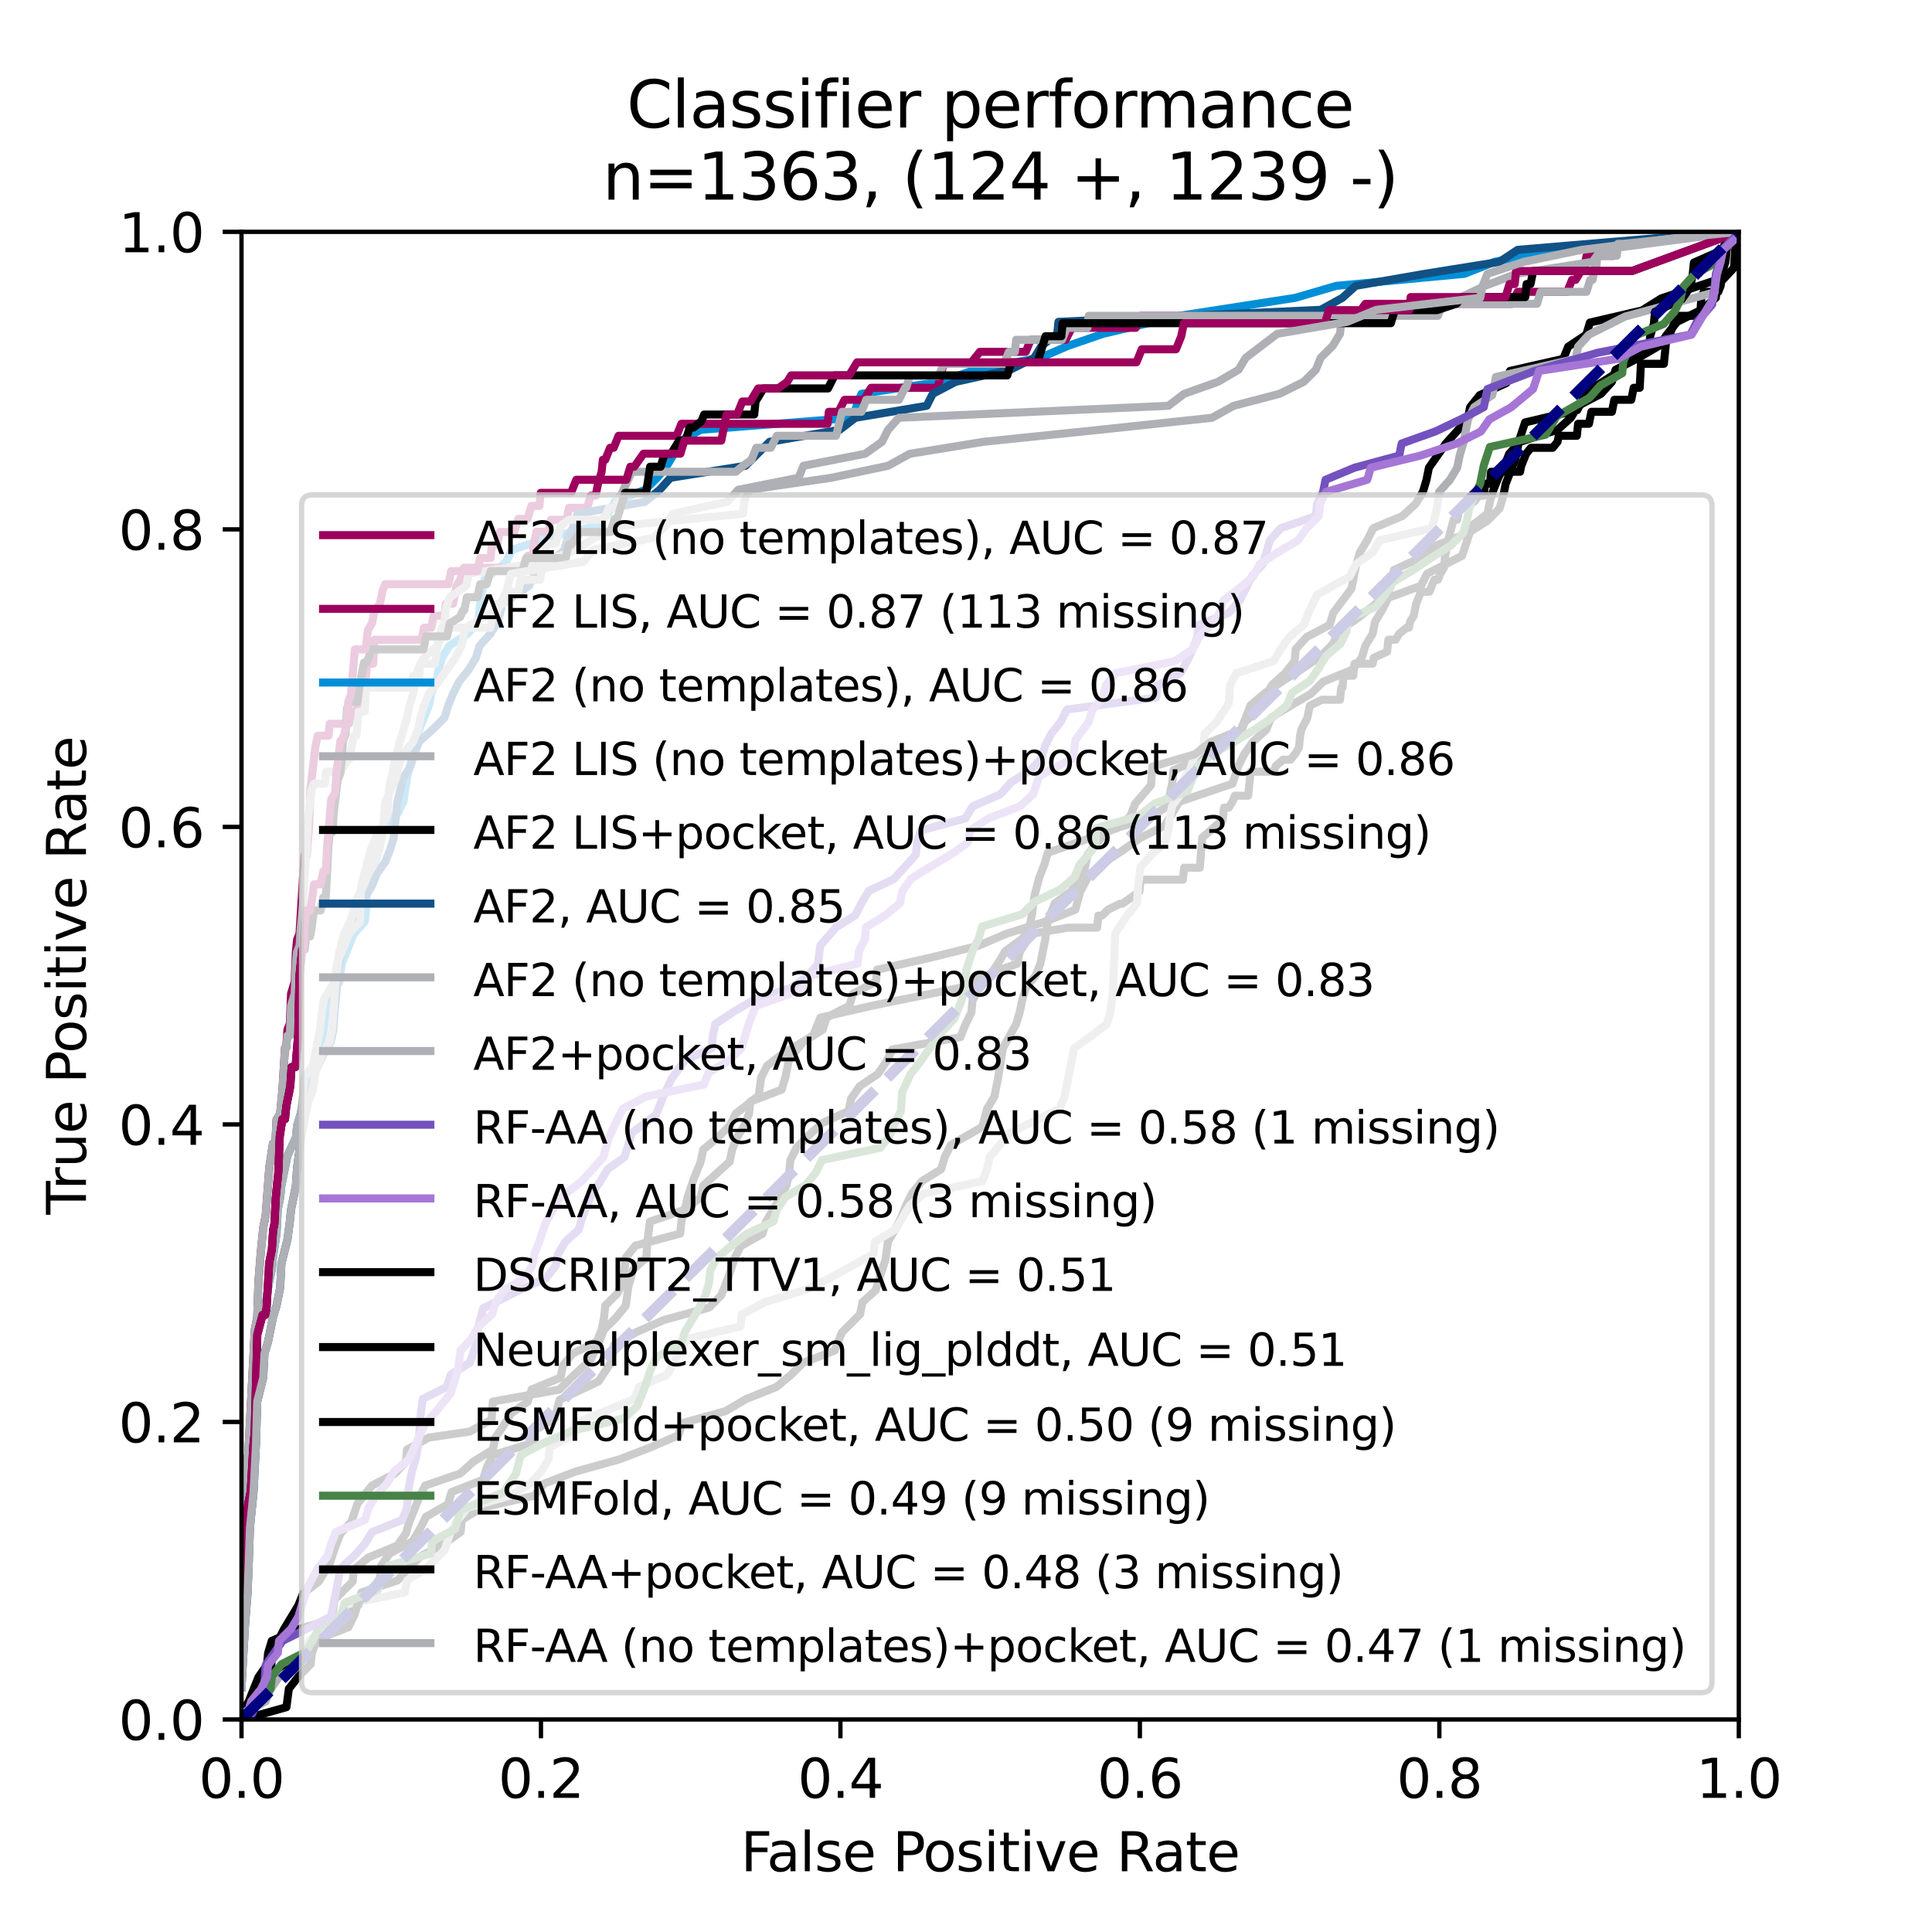 <?xml version="1.0" encoding="utf-8" standalone="no"?>
<!DOCTYPE svg PUBLIC "-//W3C//DTD SVG 1.1//EN"
  "http://www.w3.org/Graphics/SVG/1.1/DTD/svg11.dtd">
<svg xmlns:xlink="http://www.w3.org/1999/xlink" width="360pt" height="360pt" viewBox="0 0 360 360" xmlns="http://www.w3.org/2000/svg" version="1.1">
 <defs>
  <style type="text/css">*{stroke-linejoin: round; stroke-linecap: butt}</style>
 </defs>
 <g id="figure_1">
  <g id="patch_1">
   <path d="M 0 360 
L 360 360 
L 360 0 
L 0 0 
z
" style="fill: #ffffff"/>
  </g>
  <g id="axes_1">
   <g id="patch_2">
    <path d="M 45 320.4 
L 324 320.4 
L 324 43.2 
L 45 43.2 
z
" style="fill: #ffffff"/>
   </g>
   <g id="matplotlib.axis_1">
    <g id="xtick_1">
     <g id="line2d_1">
      <defs>
       <path id="m12ffda2e19" d="M 0 0 
L 0 3.5 
" style="stroke: #000000; stroke-width: 0.8"/>
      </defs>
      <g>
       <use xlink:href="#m12ffda2e19" x="45" y="320.4" style="stroke: #000000; stroke-width: 0.8"/>
      </g>
     </g>
     <g id="text_1">
      <!-- 0.0 -->
      <g transform="translate(37.048 334.998) scale(0.1 -0.1)">
       <defs>
        <path id="DejaVuSans-30" d="M 2034 4250 
Q 1547 4250 1301 3770 
Q 1056 3291 1056 2328 
Q 1056 1369 1301 889 
Q 1547 409 2034 409 
Q 2525 409 2770 889 
Q 3016 1369 3016 2328 
Q 3016 3291 2770 3770 
Q 2525 4250 2034 4250 
z
M 2034 4750 
Q 2819 4750 3233 4129 
Q 3647 3509 3647 2328 
Q 3647 1150 3233 529 
Q 2819 -91 2034 -91 
Q 1250 -91 836 529 
Q 422 1150 422 2328 
Q 422 3509 836 4129 
Q 1250 4750 2034 4750 
z
" transform="scale(0.016)"/>
        <path id="DejaVuSans-2e" d="M 684 794 
L 1344 794 
L 1344 0 
L 684 0 
L 684 794 
z
" transform="scale(0.016)"/>
       </defs>
       <use xlink:href="#DejaVuSans-30"/>
       <use xlink:href="#DejaVuSans-2e" x="63.623"/>
       <use xlink:href="#DejaVuSans-30" x="95.41"/>
      </g>
     </g>
    </g>
    <g id="xtick_2">
     <g id="line2d_2">
      <g>
       <use xlink:href="#m12ffda2e19" x="100.8" y="320.4" style="stroke: #000000; stroke-width: 0.8"/>
      </g>
     </g>
     <g id="text_2">
      <!-- 0.2 -->
      <g transform="translate(92.848 334.998) scale(0.1 -0.1)">
       <defs>
        <path id="DejaVuSans-32" d="M 1228 531 
L 3431 531 
L 3431 0 
L 469 0 
L 469 531 
Q 828 903 1448 1529 
Q 2069 2156 2228 2338 
Q 2531 2678 2651 2914 
Q 2772 3150 2772 3378 
Q 2772 3750 2511 3984 
Q 2250 4219 1831 4219 
Q 1534 4219 1204 4116 
Q 875 4013 500 3803 
L 500 4441 
Q 881 4594 1212 4672 
Q 1544 4750 1819 4750 
Q 2544 4750 2975 4387 
Q 3406 4025 3406 3419 
Q 3406 3131 3298 2873 
Q 3191 2616 2906 2266 
Q 2828 2175 2409 1742 
Q 1991 1309 1228 531 
z
" transform="scale(0.016)"/>
       </defs>
       <use xlink:href="#DejaVuSans-30"/>
       <use xlink:href="#DejaVuSans-2e" x="63.623"/>
       <use xlink:href="#DejaVuSans-32" x="95.41"/>
      </g>
     </g>
    </g>
    <g id="xtick_3">
     <g id="line2d_3">
      <g>
       <use xlink:href="#m12ffda2e19" x="156.6" y="320.4" style="stroke: #000000; stroke-width: 0.8"/>
      </g>
     </g>
     <g id="text_3">
      <!-- 0.4 -->
      <g transform="translate(148.648 334.998) scale(0.1 -0.1)">
       <defs>
        <path id="DejaVuSans-34" d="M 2419 4116 
L 825 1625 
L 2419 1625 
L 2419 4116 
z
M 2253 4666 
L 3047 4666 
L 3047 1625 
L 3713 1625 
L 3713 1100 
L 3047 1100 
L 3047 0 
L 2419 0 
L 2419 1100 
L 313 1100 
L 313 1709 
L 2253 4666 
z
" transform="scale(0.016)"/>
       </defs>
       <use xlink:href="#DejaVuSans-30"/>
       <use xlink:href="#DejaVuSans-2e" x="63.623"/>
       <use xlink:href="#DejaVuSans-34" x="95.41"/>
      </g>
     </g>
    </g>
    <g id="xtick_4">
     <g id="line2d_4">
      <g>
       <use xlink:href="#m12ffda2e19" x="212.4" y="320.4" style="stroke: #000000; stroke-width: 0.8"/>
      </g>
     </g>
     <g id="text_4">
      <!-- 0.6 -->
      <g transform="translate(204.448 334.998) scale(0.1 -0.1)">
       <defs>
        <path id="DejaVuSans-36" d="M 2113 2584 
Q 1688 2584 1439 2293 
Q 1191 2003 1191 1497 
Q 1191 994 1439 701 
Q 1688 409 2113 409 
Q 2538 409 2786 701 
Q 3034 994 3034 1497 
Q 3034 2003 2786 2293 
Q 2538 2584 2113 2584 
z
M 3366 4563 
L 3366 3988 
Q 3128 4100 2886 4159 
Q 2644 4219 2406 4219 
Q 1781 4219 1451 3797 
Q 1122 3375 1075 2522 
Q 1259 2794 1537 2939 
Q 1816 3084 2150 3084 
Q 2853 3084 3261 2657 
Q 3669 2231 3669 1497 
Q 3669 778 3244 343 
Q 2819 -91 2113 -91 
Q 1303 -91 875 529 
Q 447 1150 447 2328 
Q 447 3434 972 4092 
Q 1497 4750 2381 4750 
Q 2619 4750 2861 4703 
Q 3103 4656 3366 4563 
z
" transform="scale(0.016)"/>
       </defs>
       <use xlink:href="#DejaVuSans-30"/>
       <use xlink:href="#DejaVuSans-2e" x="63.623"/>
       <use xlink:href="#DejaVuSans-36" x="95.41"/>
      </g>
     </g>
    </g>
    <g id="xtick_5">
     <g id="line2d_5">
      <g>
       <use xlink:href="#m12ffda2e19" x="268.2" y="320.4" style="stroke: #000000; stroke-width: 0.8"/>
      </g>
     </g>
     <g id="text_5">
      <!-- 0.8 -->
      <g transform="translate(260.248 334.998) scale(0.1 -0.1)">
       <defs>
        <path id="DejaVuSans-38" d="M 2034 2216 
Q 1584 2216 1326 1975 
Q 1069 1734 1069 1313 
Q 1069 891 1326 650 
Q 1584 409 2034 409 
Q 2484 409 2743 651 
Q 3003 894 3003 1313 
Q 3003 1734 2745 1975 
Q 2488 2216 2034 2216 
z
M 1403 2484 
Q 997 2584 770 2862 
Q 544 3141 544 3541 
Q 544 4100 942 4425 
Q 1341 4750 2034 4750 
Q 2731 4750 3128 4425 
Q 3525 4100 3525 3541 
Q 3525 3141 3298 2862 
Q 3072 2584 2669 2484 
Q 3125 2378 3379 2068 
Q 3634 1759 3634 1313 
Q 3634 634 3220 271 
Q 2806 -91 2034 -91 
Q 1263 -91 848 271 
Q 434 634 434 1313 
Q 434 1759 690 2068 
Q 947 2378 1403 2484 
z
M 1172 3481 
Q 1172 3119 1398 2916 
Q 1625 2713 2034 2713 
Q 2441 2713 2670 2916 
Q 2900 3119 2900 3481 
Q 2900 3844 2670 4047 
Q 2441 4250 2034 4250 
Q 1625 4250 1398 4047 
Q 1172 3844 1172 3481 
z
" transform="scale(0.016)"/>
       </defs>
       <use xlink:href="#DejaVuSans-30"/>
       <use xlink:href="#DejaVuSans-2e" x="63.623"/>
       <use xlink:href="#DejaVuSans-38" x="95.41"/>
      </g>
     </g>
    </g>
    <g id="xtick_6">
     <g id="line2d_6">
      <g>
       <use xlink:href="#m12ffda2e19" x="324" y="320.4" style="stroke: #000000; stroke-width: 0.8"/>
      </g>
     </g>
     <g id="text_6">
      <!-- 1.0 -->
      <g transform="translate(316.048 334.998) scale(0.1 -0.1)">
       <defs>
        <path id="DejaVuSans-31" d="M 794 531 
L 1825 531 
L 1825 4091 
L 703 3866 
L 703 4441 
L 1819 4666 
L 2450 4666 
L 2450 531 
L 3481 531 
L 3481 0 
L 794 0 
L 794 531 
z
" transform="scale(0.016)"/>
       </defs>
       <use xlink:href="#DejaVuSans-31"/>
       <use xlink:href="#DejaVuSans-2e" x="63.623"/>
       <use xlink:href="#DejaVuSans-30" x="95.41"/>
      </g>
     </g>
    </g>
    <g id="text_7">
     <!-- False Positive Rate -->
     <g transform="translate(138.034 348.677) scale(0.1 -0.1)">
      <defs>
       <path id="DejaVuSans-46" d="M 628 4666 
L 3309 4666 
L 3309 4134 
L 1259 4134 
L 1259 2759 
L 3109 2759 
L 3109 2228 
L 1259 2228 
L 1259 0 
L 628 0 
L 628 4666 
z
" transform="scale(0.016)"/>
       <path id="DejaVuSans-61" d="M 2194 1759 
Q 1497 1759 1228 1600 
Q 959 1441 959 1056 
Q 959 750 1161 570 
Q 1363 391 1709 391 
Q 2188 391 2477 730 
Q 2766 1069 2766 1631 
L 2766 1759 
L 2194 1759 
z
M 3341 1997 
L 3341 0 
L 2766 0 
L 2766 531 
Q 2569 213 2275 61 
Q 1981 -91 1556 -91 
Q 1019 -91 701 211 
Q 384 513 384 1019 
Q 384 1609 779 1909 
Q 1175 2209 1959 2209 
L 2766 2209 
L 2766 2266 
Q 2766 2663 2505 2880 
Q 2244 3097 1772 3097 
Q 1472 3097 1187 3025 
Q 903 2953 641 2809 
L 641 3341 
Q 956 3463 1253 3523 
Q 1550 3584 1831 3584 
Q 2591 3584 2966 3190 
Q 3341 2797 3341 1997 
z
" transform="scale(0.016)"/>
       <path id="DejaVuSans-6c" d="M 603 4863 
L 1178 4863 
L 1178 0 
L 603 0 
L 603 4863 
z
" transform="scale(0.016)"/>
       <path id="DejaVuSans-73" d="M 2834 3397 
L 2834 2853 
Q 2591 2978 2328 3040 
Q 2066 3103 1784 3103 
Q 1356 3103 1142 2972 
Q 928 2841 928 2578 
Q 928 2378 1081 2264 
Q 1234 2150 1697 2047 
L 1894 2003 
Q 2506 1872 2764 1633 
Q 3022 1394 3022 966 
Q 3022 478 2636 193 
Q 2250 -91 1575 -91 
Q 1294 -91 989 -36 
Q 684 19 347 128 
L 347 722 
Q 666 556 975 473 
Q 1284 391 1588 391 
Q 1994 391 2212 530 
Q 2431 669 2431 922 
Q 2431 1156 2273 1281 
Q 2116 1406 1581 1522 
L 1381 1569 
Q 847 1681 609 1914 
Q 372 2147 372 2553 
Q 372 3047 722 3315 
Q 1072 3584 1716 3584 
Q 2034 3584 2315 3537 
Q 2597 3491 2834 3397 
z
" transform="scale(0.016)"/>
       <path id="DejaVuSans-65" d="M 3597 1894 
L 3597 1613 
L 953 1613 
Q 991 1019 1311 708 
Q 1631 397 2203 397 
Q 2534 397 2845 478 
Q 3156 559 3463 722 
L 3463 178 
Q 3153 47 2828 -22 
Q 2503 -91 2169 -91 
Q 1331 -91 842 396 
Q 353 884 353 1716 
Q 353 2575 817 3079 
Q 1281 3584 2069 3584 
Q 2775 3584 3186 3129 
Q 3597 2675 3597 1894 
z
M 3022 2063 
Q 3016 2534 2758 2815 
Q 2500 3097 2075 3097 
Q 1594 3097 1305 2825 
Q 1016 2553 972 2059 
L 3022 2063 
z
" transform="scale(0.016)"/>
       <path id="DejaVuSans-20" transform="scale(0.016)"/>
       <path id="DejaVuSans-50" d="M 1259 4147 
L 1259 2394 
L 2053 2394 
Q 2494 2394 2734 2622 
Q 2975 2850 2975 3272 
Q 2975 3691 2734 3919 
Q 2494 4147 2053 4147 
L 1259 4147 
z
M 628 4666 
L 2053 4666 
Q 2838 4666 3239 4311 
Q 3641 3956 3641 3272 
Q 3641 2581 3239 2228 
Q 2838 1875 2053 1875 
L 1259 1875 
L 1259 0 
L 628 0 
L 628 4666 
z
" transform="scale(0.016)"/>
       <path id="DejaVuSans-6f" d="M 1959 3097 
Q 1497 3097 1228 2736 
Q 959 2375 959 1747 
Q 959 1119 1226 758 
Q 1494 397 1959 397 
Q 2419 397 2687 759 
Q 2956 1122 2956 1747 
Q 2956 2369 2687 2733 
Q 2419 3097 1959 3097 
z
M 1959 3584 
Q 2709 3584 3137 3096 
Q 3566 2609 3566 1747 
Q 3566 888 3137 398 
Q 2709 -91 1959 -91 
Q 1206 -91 779 398 
Q 353 888 353 1747 
Q 353 2609 779 3096 
Q 1206 3584 1959 3584 
z
" transform="scale(0.016)"/>
       <path id="DejaVuSans-69" d="M 603 3500 
L 1178 3500 
L 1178 0 
L 603 0 
L 603 3500 
z
M 603 4863 
L 1178 4863 
L 1178 4134 
L 603 4134 
L 603 4863 
z
" transform="scale(0.016)"/>
       <path id="DejaVuSans-74" d="M 1172 4494 
L 1172 3500 
L 2356 3500 
L 2356 3053 
L 1172 3053 
L 1172 1153 
Q 1172 725 1289 603 
Q 1406 481 1766 481 
L 2356 481 
L 2356 0 
L 1766 0 
Q 1100 0 847 248 
Q 594 497 594 1153 
L 594 3053 
L 172 3053 
L 172 3500 
L 594 3500 
L 594 4494 
L 1172 4494 
z
" transform="scale(0.016)"/>
       <path id="DejaVuSans-76" d="M 191 3500 
L 800 3500 
L 1894 563 
L 2988 3500 
L 3597 3500 
L 2284 0 
L 1503 0 
L 191 3500 
z
" transform="scale(0.016)"/>
       <path id="DejaVuSans-52" d="M 2841 2188 
Q 3044 2119 3236 1894 
Q 3428 1669 3622 1275 
L 4263 0 
L 3584 0 
L 2988 1197 
Q 2756 1666 2539 1819 
Q 2322 1972 1947 1972 
L 1259 1972 
L 1259 0 
L 628 0 
L 628 4666 
L 2053 4666 
Q 2853 4666 3247 4331 
Q 3641 3997 3641 3322 
Q 3641 2881 3436 2590 
Q 3231 2300 2841 2188 
z
M 1259 4147 
L 1259 2491 
L 2053 2491 
Q 2509 2491 2742 2702 
Q 2975 2913 2975 3322 
Q 2975 3731 2742 3939 
Q 2509 4147 2053 4147 
L 1259 4147 
z
" transform="scale(0.016)"/>
      </defs>
      <use xlink:href="#DejaVuSans-46"/>
      <use xlink:href="#DejaVuSans-61" x="48.395"/>
      <use xlink:href="#DejaVuSans-6c" x="109.674"/>
      <use xlink:href="#DejaVuSans-73" x="137.457"/>
      <use xlink:href="#DejaVuSans-65" x="189.557"/>
      <use xlink:href="#DejaVuSans-20" x="251.08"/>
      <use xlink:href="#DejaVuSans-50" x="282.867"/>
      <use xlink:href="#DejaVuSans-6f" x="339.545"/>
      <use xlink:href="#DejaVuSans-73" x="400.727"/>
      <use xlink:href="#DejaVuSans-69" x="452.826"/>
      <use xlink:href="#DejaVuSans-74" x="480.609"/>
      <use xlink:href="#DejaVuSans-69" x="519.818"/>
      <use xlink:href="#DejaVuSans-76" x="547.602"/>
      <use xlink:href="#DejaVuSans-65" x="606.781"/>
      <use xlink:href="#DejaVuSans-20" x="668.305"/>
      <use xlink:href="#DejaVuSans-52" x="700.092"/>
      <use xlink:href="#DejaVuSans-61" x="767.324"/>
      <use xlink:href="#DejaVuSans-74" x="828.604"/>
      <use xlink:href="#DejaVuSans-65" x="867.812"/>
     </g>
    </g>
   </g>
   <g id="matplotlib.axis_2">
    <g id="ytick_1">
     <g id="line2d_7">
      <defs>
       <path id="m4903f97b67" d="M 0 0 
L -3.5 0 
" style="stroke: #000000; stroke-width: 0.8"/>
      </defs>
      <g>
       <use xlink:href="#m4903f97b67" x="45" y="320.4" style="stroke: #000000; stroke-width: 0.8"/>
      </g>
     </g>
     <g id="text_8">
      <!-- 0.0 -->
      <g transform="translate(22.097 324.199) scale(0.1 -0.1)">
       <use xlink:href="#DejaVuSans-30"/>
       <use xlink:href="#DejaVuSans-2e" x="63.623"/>
       <use xlink:href="#DejaVuSans-30" x="95.41"/>
      </g>
     </g>
    </g>
    <g id="ytick_2">
     <g id="line2d_8">
      <g>
       <use xlink:href="#m4903f97b67" x="45" y="264.96" style="stroke: #000000; stroke-width: 0.8"/>
      </g>
     </g>
     <g id="text_9">
      <!-- 0.2 -->
      <g transform="translate(22.097 268.759) scale(0.1 -0.1)">
       <use xlink:href="#DejaVuSans-30"/>
       <use xlink:href="#DejaVuSans-2e" x="63.623"/>
       <use xlink:href="#DejaVuSans-32" x="95.41"/>
      </g>
     </g>
    </g>
    <g id="ytick_3">
     <g id="line2d_9">
      <g>
       <use xlink:href="#m4903f97b67" x="45" y="209.52" style="stroke: #000000; stroke-width: 0.8"/>
      </g>
     </g>
     <g id="text_10">
      <!-- 0.4 -->
      <g transform="translate(22.097 213.319) scale(0.1 -0.1)">
       <use xlink:href="#DejaVuSans-30"/>
       <use xlink:href="#DejaVuSans-2e" x="63.623"/>
       <use xlink:href="#DejaVuSans-34" x="95.41"/>
      </g>
     </g>
    </g>
    <g id="ytick_4">
     <g id="line2d_10">
      <g>
       <use xlink:href="#m4903f97b67" x="45" y="154.08" style="stroke: #000000; stroke-width: 0.8"/>
      </g>
     </g>
     <g id="text_11">
      <!-- 0.6 -->
      <g transform="translate(22.097 157.879) scale(0.1 -0.1)">
       <use xlink:href="#DejaVuSans-30"/>
       <use xlink:href="#DejaVuSans-2e" x="63.623"/>
       <use xlink:href="#DejaVuSans-36" x="95.41"/>
      </g>
     </g>
    </g>
    <g id="ytick_5">
     <g id="line2d_11">
      <g>
       <use xlink:href="#m4903f97b67" x="45" y="98.64" style="stroke: #000000; stroke-width: 0.8"/>
      </g>
     </g>
     <g id="text_12">
      <!-- 0.8 -->
      <g transform="translate(22.097 102.439) scale(0.1 -0.1)">
       <use xlink:href="#DejaVuSans-30"/>
       <use xlink:href="#DejaVuSans-2e" x="63.623"/>
       <use xlink:href="#DejaVuSans-38" x="95.41"/>
      </g>
     </g>
    </g>
    <g id="ytick_6">
     <g id="line2d_12">
      <g>
       <use xlink:href="#m4903f97b67" x="45" y="43.2" style="stroke: #000000; stroke-width: 0.8"/>
      </g>
     </g>
     <g id="text_13">
      <!-- 1.0 -->
      <g transform="translate(22.097 46.999) scale(0.1 -0.1)">
       <use xlink:href="#DejaVuSans-31"/>
       <use xlink:href="#DejaVuSans-2e" x="63.623"/>
       <use xlink:href="#DejaVuSans-30" x="95.41"/>
      </g>
     </g>
    </g>
    <g id="text_14">
     <!-- True Positive Rate -->
     <g transform="translate(16.017 226.33) rotate(-90) scale(0.1 -0.1)">
      <defs>
       <path id="DejaVuSans-54" d="M -19 4666 
L 3928 4666 
L 3928 4134 
L 2272 4134 
L 2272 0 
L 1638 0 
L 1638 4134 
L -19 4134 
L -19 4666 
z
" transform="scale(0.016)"/>
       <path id="DejaVuSans-72" d="M 2631 2963 
Q 2534 3019 2420 3045 
Q 2306 3072 2169 3072 
Q 1681 3072 1420 2755 
Q 1159 2438 1159 1844 
L 1159 0 
L 581 0 
L 581 3500 
L 1159 3500 
L 1159 2956 
Q 1341 3275 1631 3429 
Q 1922 3584 2338 3584 
Q 2397 3584 2469 3576 
Q 2541 3569 2628 3553 
L 2631 2963 
z
" transform="scale(0.016)"/>
       <path id="DejaVuSans-75" d="M 544 1381 
L 544 3500 
L 1119 3500 
L 1119 1403 
Q 1119 906 1312 657 
Q 1506 409 1894 409 
Q 2359 409 2629 706 
Q 2900 1003 2900 1516 
L 2900 3500 
L 3475 3500 
L 3475 0 
L 2900 0 
L 2900 538 
Q 2691 219 2414 64 
Q 2138 -91 1772 -91 
Q 1169 -91 856 284 
Q 544 659 544 1381 
z
M 1991 3584 
L 1991 3584 
z
" transform="scale(0.016)"/>
      </defs>
      <use xlink:href="#DejaVuSans-54"/>
      <use xlink:href="#DejaVuSans-72" x="46.334"/>
      <use xlink:href="#DejaVuSans-75" x="87.447"/>
      <use xlink:href="#DejaVuSans-65" x="150.826"/>
      <use xlink:href="#DejaVuSans-20" x="212.35"/>
      <use xlink:href="#DejaVuSans-50" x="244.137"/>
      <use xlink:href="#DejaVuSans-6f" x="300.814"/>
      <use xlink:href="#DejaVuSans-73" x="361.996"/>
      <use xlink:href="#DejaVuSans-69" x="414.096"/>
      <use xlink:href="#DejaVuSans-74" x="441.879"/>
      <use xlink:href="#DejaVuSans-69" x="481.088"/>
      <use xlink:href="#DejaVuSans-76" x="508.871"/>
      <use xlink:href="#DejaVuSans-65" x="568.051"/>
      <use xlink:href="#DejaVuSans-20" x="629.574"/>
      <use xlink:href="#DejaVuSans-52" x="661.361"/>
      <use xlink:href="#DejaVuSans-61" x="728.594"/>
      <use xlink:href="#DejaVuSans-74" x="789.873"/>
      <use xlink:href="#DejaVuSans-65" x="829.082"/>
     </g>
    </g>
   </g>
   <g id="line2d_13">
    <path d="M 45 320.4 
L 45.225 320.4 
L 47.027 317.047 
L 50.404 312.576 
L 50.63 309.223 
L 51.755 305.869 
L 52.881 303.634 
L 55.584 299.163 
L 56.484 296.927 
L 59.412 294.692 
L 61.438 291.339 
L 62.564 287.985 
L 63.465 285.75 
L 65.492 283.515 
L 66.617 280.161 
L 69.32 276.808 
L 73.598 274.573 
L 75.625 272.337 
L 75.85 270.102 
L 79.903 267.866 
L 87.559 266.748 
L 91.613 264.513 
L 91.838 261.16 
L 104.223 258.924 
L 106.475 256.689 
L 110.077 253.335 
L 111.654 249.982 
L 112.554 247.747 
L 114.806 245.511 
L 116.608 243.276 
L 117.058 239.923 
L 117.959 236.569 
L 120.436 234.334 
L 120.661 230.981 
L 121.111 227.627 
L 127.642 225.392 
L 128.092 223.156 
L 129.218 219.803 
L 130.569 216.45 
L 131.019 214.215 
L 133.722 211.979 
L 135.973 209.744 
L 137.099 207.508 
L 141.378 204.155 
L 141.828 200.802 
L 142.954 198.566 
L 145.881 196.331 
L 151.511 192.977 
L 152.862 189.624 
L 162.545 187.389 
L 178.983 184.035 
L 183.262 181.8 
L 183.712 181.8 
L 186.414 180.682 
L 189.567 179.565 
L 190.017 177.329 
L 192.269 173.976 
L 199.024 172.858 
L 204.429 172.858 
L 204.654 170.623 
L 205.329 170.623 
L 206.455 169.505 
L 208.707 168.387 
L 209.157 168.387 
L 212.31 166.152 
L 212.535 163.916 
L 220.416 163.916 
L 220.642 161.681 
L 223.569 161.681 
L 224.019 156.092 
L 227.847 152.739 
L 228.073 150.503 
L 228.973 150.503 
L 229.649 149.385 
L 230.099 148.268 
L 232.576 148.268 
L 233.027 143.797 
L 237.305 143.797 
L 237.755 142.679 
L 239.107 141.561 
L 240.458 141.561 
L 241.358 140.444 
L 242.034 139.326 
L 242.259 137.09 
L 242.484 135.973 
L 243.61 133.737 
L 244.061 131.502 
L 246.312 130.384 
L 249.69 130.384 
L 249.915 128.148 
L 250.14 128.148 
L 250.366 125.913 
L 252.167 125.913 
L 252.392 123.677 
L 255.77 123.677 
L 255.995 122.56 
L 258.472 121.442 
L 258.697 119.206 
L 260.048 119.206 
L 260.724 118.089 
L 262.075 116.971 
L 262.525 116.971 
L 262.751 115.853 
L 263.426 114.735 
L 263.877 112.5 
L 264.777 110.265 
L 266.354 110.265 
L 267.254 108.029 
L 267.93 108.029 
L 268.38 106.911 
L 269.056 105.794 
L 269.281 103.558 
L 269.956 100.205 
L 270.857 96.852 
L 271.533 96.852 
L 271.983 94.616 
L 274.685 93.498 
L 275.586 92.381 
L 276.487 92.381 
L 276.712 90.145 
L 277.613 90.145 
L 277.838 87.91 
L 283.242 87.91 
L 283.467 86.792 
L 284.368 84.556 
L 285.269 83.439 
L 289.322 83.439 
L 290.223 82.321 
L 290.448 81.203 
L 293.826 81.203 
L 294.051 78.968 
L 296.077 78.968 
L 296.528 76.732 
L 300.356 76.732 
L 300.806 74.497 
L 303.959 74.497 
L 304.409 72.261 
L 305.535 72.261 
L 305.76 67.79 
L 310.039 67.79 
L 310.489 63.319 
L 310.714 63.319 
L 312.516 58.848 
L 316.794 58.848 
L 317.019 55.495 
L 317.47 54.377 
L 320.172 54.377 
L 320.622 53.26 
L 320.847 51.024 
L 321.523 48.789 
L 321.973 44.318 
L 323.55 43.2 
L 324 43.2 
L 324 43.2 
" clip-path="url(#pd3049179a1)" style="fill: none; stroke: #000000; stroke-width: 1.5; stroke-linecap: square"/>
   </g>
   <g id="line2d_14">
    <path d="M 45 319.282 
L 47.477 317.047 
L 47.702 314.811 
L 50.63 312.576 
L 53.557 310.34 
L 58.061 308.105 
L 58.961 305.869 
L 59.186 303.634 
L 61.889 301.398 
L 62.339 298.045 
L 65.717 294.692 
L 65.942 292.456 
L 68.644 290.221 
L 74.048 287.985 
L 75.625 285.75 
L 76.3 283.515 
L 77.201 281.279 
L 78.102 279.044 
L 79.228 276.808 
L 85.758 274.573 
L 88.235 272.337 
L 91.838 270.102 
L 92.288 267.866 
L 93.864 265.631 
L 95.215 263.395 
L 98.368 261.16 
L 99.044 258.924 
L 104.448 256.689 
L 104.898 254.453 
L 106.7 252.218 
L 111.203 249.982 
L 112.104 247.747 
L 112.554 245.511 
L 112.78 243.276 
L 115.031 241.04 
L 116.157 238.805 
L 116.383 236.569 
L 116.608 234.334 
L 118.409 232.098 
L 126.741 229.863 
L 126.966 227.627 
L 127.416 225.392 
L 130.569 223.156 
L 131.019 220.921 
L 133.496 218.685 
L 135.973 216.45 
L 136.424 214.215 
L 137.324 211.979 
L 138.676 209.744 
L 139.576 207.508 
L 139.801 205.273 
L 145.656 203.037 
L 146.332 200.802 
L 147.007 197.448 
L 149.709 194.095 
L 153.312 191.86 
L 153.988 189.624 
L 158.266 187.389 
L 158.942 185.153 
L 163.22 182.918 
L 163.446 180.682 
L 173.354 178.447 
L 182.361 176.211 
L 187.54 173.976 
L 194.746 171.74 
L 200.375 169.505 
L 201.276 166.152 
L 203.077 162.798 
L 206.005 160.563 
L 209.383 158.327 
L 212.535 156.092 
L 217.039 153.856 
L 218.39 151.621 
L 219.741 149.385 
L 229.649 146.032 
L 230.775 142.679 
L 231.901 140.444 
L 233.477 138.208 
L 235.954 135.973 
L 236.855 133.737 
L 240.458 131.502 
L 244.286 129.266 
L 246.538 127.031 
L 251.942 124.795 
L 253.743 122.56 
L 254.419 120.324 
L 255.77 118.089 
L 256.22 115.853 
L 257.571 113.618 
L 258.697 111.382 
L 264.777 109.147 
L 265.903 106.911 
L 272.433 103.558 
L 273.559 100.205 
L 274.235 97.969 
L 277.162 95.734 
L 277.613 93.498 
L 278.288 91.263 
L 279.189 89.027 
L 280.315 86.792 
L 281.215 84.556 
L 283.242 82.321 
L 290.223 80.085 
L 292.7 77.85 
L 294.051 75.615 
L 298.329 73.379 
L 300.356 71.144 
L 301.031 68.908 
L 305.31 66.673 
L 309.138 64.437 
L 310.714 62.202 
L 312.516 59.966 
L 317.019 57.731 
L 319.722 55.495 
L 319.947 53.26 
L 323.099 49.906 
L 323.324 46.553 
L 323.775 44.318 
L 324 43.2 
" clip-path="url(#pd3049179a1)" style="fill: none; stroke: #000000; stroke-width: 1.5; stroke-linecap: square"/>
   </g>
   <g id="line2d_15">
    <path d="M 45 314.439 
L 45.225 291.339 
L 45.676 276.808 
L 45.901 273.455 
L 46.351 270.102 
L 46.576 267.866 
L 46.801 265.631 
L 47.027 263.395 
L 47.252 257.806 
L 47.477 249.982 
L 48.378 245.511 
L 49.504 243.276 
L 49.954 239.923 
L 50.63 236.569 
L 50.855 234.334 
L 51.53 229.863 
L 51.755 225.392 
L 52.206 223.156 
L 52.431 220.921 
L 52.881 218.685 
L 53.557 215.332 
L 55.133 211.979 
L 55.358 209.744 
L 56.034 207.508 
L 56.709 204.155 
L 57.16 200.802 
L 58.961 198.566 
L 59.637 195.213 
L 60.312 191.86 
L 60.538 189.624 
L 61.213 186.271 
L 63.24 182.918 
L 63.69 179.565 
L 65.041 176.211 
L 65.942 173.976 
L 67.969 171.74 
L 68.194 169.505 
L 68.419 165.034 
L 68.869 159.445 
L 70.896 156.092 
L 71.797 153.856 
L 74.048 151.621 
L 75.174 149.385 
L 75.85 144.915 
L 77.201 139.326 
L 78.102 135.973 
L 79.002 133.737 
L 79.903 131.502 
L 80.354 129.266 
L 81.254 127.031 
L 81.705 124.795 
L 82.38 122.56 
L 83.731 120.324 
L 87.109 118.089 
L 89.136 115.853 
L 89.361 113.618 
L 89.586 111.382 
L 90.262 108.029 
L 94.315 104.676 
L 95.441 102.44 
L 102.196 100.205 
L 111.203 97.969 
L 113.23 95.734 
L 114.581 93.498 
L 120.211 91.263 
L 122.462 89.027 
L 124.264 86.792 
L 125.615 84.556 
L 126.516 82.321 
L 130.569 80.085 
L 158.942 77.85 
L 159.617 75.615 
L 160.518 73.379 
L 175.155 71.144 
L 181.685 68.908 
L 193.845 66.673 
L 199.024 64.437 
L 205.554 62.202 
L 219.741 58.848 
L 241.358 55.495 
L 249.015 53.26 
L 272.884 51.024 
L 278.513 48.789 
L 288.872 46.553 
L 309.814 44.318 
L 324 43.2 
" clip-path="url(#pd3049179a1)" style="fill: none; stroke: #008fd7; stroke-width: 1.5; stroke-linecap: square"/>
   </g>
   <g id="line2d_16">
    <path d="M 45 314.439 
L 45.45 284.632 
L 46.126 273.455 
L 47.477 247.747 
L 47.927 245.511 
L 48.153 238.805 
L 48.603 233.216 
L 49.053 228.745 
L 49.504 226.51 
L 50.179 217.568 
L 50.855 213.097 
L 51.305 213.097 
L 51.53 208.626 
L 52.206 207.508 
L 52.656 202.665 
L 53.107 195.213 
L 53.332 195.213 
L 53.557 191.86 
L 54.007 190.742 
L 54.232 185.153 
L 54.908 182.918 
L 55.133 177.329 
L 55.358 175.094 
L 55.809 173.976 
L 56.709 159.445 
L 57.16 159.445 
L 57.61 153.856 
L 57.835 147.15 
L 58.736 139.326 
L 59.186 137.09 
L 61.213 137.09 
L 61.438 134.855 
L 65.041 134.855 
L 65.266 133.737 
L 65.717 132.619 
L 66.392 132.619 
L 67.293 128.148 
L 67.969 128.148 
L 68.419 123.677 
L 69.545 123.677 
L 69.77 119.206 
L 78.552 119.206 
L 79.002 116.971 
L 80.354 116.971 
L 80.804 114.735 
L 82.831 114.735 
L 83.056 112.5 
L 84.407 112.5 
L 85.082 109.147 
L 85.758 108.029 
L 86.433 105.794 
L 97.918 105.794 
L 98.368 103.558 
L 99.269 103.558 
L 99.494 101.323 
L 99.944 99.087 
L 102.196 99.087 
L 102.646 96.852 
L 105.574 96.852 
L 106.024 94.616 
L 109.402 94.616 
L 110.077 92.381 
L 110.978 92.381 
L 111.429 90.145 
L 112.104 87.91 
L 112.329 85.674 
L 112.78 85.674 
L 113.68 83.439 
L 114.356 83.439 
L 115.257 81.203 
L 126.065 81.203 
L 126.966 78.968 
L 154.213 78.968 
L 154.438 76.732 
L 156.24 76.732 
L 157.366 74.497 
L 160.969 74.497 
L 162.32 72.261 
L 174.705 72.261 
L 175.831 67.79 
L 180.785 67.79 
L 182.586 65.555 
L 191.143 65.555 
L 192.044 63.319 
L 198.574 63.319 
L 199.7 61.084 
L 211.634 61.084 
L 212.535 58.848 
L 252.843 58.848 
L 254.419 56.613 
L 281.666 56.613 
L 282.792 54.377 
L 292.024 54.377 
L 292.925 52.142 
L 293.6 52.142 
L 294.952 49.906 
L 295.177 49.906 
L 295.627 47.671 
L 300.581 47.671 
L 300.806 45.435 
L 302.383 45.435 
L 324 43.2 
L 324 43.2 
" clip-path="url(#pd3049179a1)" style="fill: none; stroke: #9e005d; stroke-width: 1.5; stroke-linecap: square"/>
   </g>
   <g id="line2d_17">
    <path d="M 45 319.273 
L 46.353 317.02 
L 47.255 314.766 
L 48.158 312.512 
L 49.736 310.259 
L 49.962 308.005 
L 50.639 305.751 
L 55.826 303.498 
L 63.72 301.244 
L 66.878 298.99 
L 67.329 296.737 
L 74.095 294.483 
L 76.125 292.229 
L 78.381 289.976 
L 82.666 287.722 
L 85.824 285.468 
L 86.049 283.215 
L 89.658 280.961 
L 99.582 278.707 
L 101.386 276.454 
L 107.251 274.2 
L 115.37 271.946 
L 121.234 269.693 
L 126.422 267.439 
L 127.099 265.185 
L 135.218 262.932 
L 139.053 260.678 
L 144.691 258.424 
L 147.398 256.171 
L 149.653 253.917 
L 155.517 251.663 
L 156.871 248.283 
L 160.254 244.902 
L 160.705 242.649 
L 163.186 240.395 
L 163.863 238.141 
L 164.99 234.761 
L 165.441 231.38 
L 166.795 229.127 
L 167.922 226.873 
L 168.825 224.62 
L 169.952 222.366 
L 171.757 220.112 
L 175.365 217.859 
L 176.042 215.605 
L 177.17 213.351 
L 183.034 209.971 
L 183.936 206.59 
L 185.289 204.337 
L 185.966 200.956 
L 186.868 195.322 
L 189.349 190.815 
L 190.026 188.561 
L 190.477 186.307 
L 191.154 184.054 
L 192.958 181.8 
L 193.86 179.546 
L 194.311 177.293 
L 194.762 175.039 
L 195.213 171.659 
L 196.567 168.278 
L 199.724 166.024 
L 200.852 163.771 
L 202.205 161.517 
L 202.656 159.263 
L 204.461 157.01 
L 206.491 154.756 
L 213.934 152.502 
L 217.542 150.249 
L 217.994 147.995 
L 218.445 145.741 
L 218.67 143.488 
L 224.083 141.234 
L 230.624 137.854 
L 231.977 134.473 
L 234.684 132.22 
L 235.812 129.966 
L 236.939 127.712 
L 239.42 125.459 
L 241.225 123.205 
L 241.45 120.951 
L 243.48 118.698 
L 247.766 116.444 
L 248.442 114.19 
L 251.825 109.683 
L 252.728 105.176 
L 253.404 102.922 
L 254.757 100.668 
L 255.885 98.415 
L 261.298 96.161 
L 263.779 93.907 
L 265.133 91.654 
L 265.809 89.4 
L 266.26 87.146 
L 267.839 84.893 
L 269.418 82.639 
L 271.448 80.385 
L 273.478 78.132 
L 273.929 75.878 
L 275.733 73.624 
L 280.695 71.371 
L 281.372 69.117 
L 291.296 66.863 
L 292.198 64.61 
L 295.581 62.356 
L 296.258 60.102 
L 305.956 57.849 
L 309.565 55.595 
L 319.715 52.215 
L 320.617 48.834 
L 321.068 46.58 
L 323.549 44.327 
L 324 43.2 
" clip-path="url(#pd3049179a1)" style="fill: none; stroke: #000000; stroke-width: 1.5; stroke-linecap: square"/>
   </g>
   <g id="line2d_18">
    <path d="M 45 319.273 
L 49.504 317.02 
L 50.404 314.766 
L 51.981 312.512 
L 55.584 310.259 
L 57.16 308.005 
L 57.61 305.751 
L 60.763 303.498 
L 63.915 301.244 
L 64.366 298.99 
L 75.4 296.737 
L 75.85 294.483 
L 79.453 292.229 
L 82.831 288.849 
L 83.956 285.468 
L 85.308 283.215 
L 87.109 280.961 
L 94.99 278.707 
L 98.818 276.454 
L 100.845 274.2 
L 102.196 271.946 
L 102.421 269.693 
L 106.7 267.439 
L 107.15 265.185 
L 112.78 262.932 
L 118.184 260.678 
L 119.085 258.424 
L 124.264 256.171 
L 125.615 253.917 
L 126.516 251.663 
L 128.317 249.41 
L 138 247.156 
L 138.225 244.902 
L 142.504 242.649 
L 149.935 240.395 
L 154.663 238.141 
L 158.717 235.888 
L 162.77 233.634 
L 162.995 231.38 
L 166.823 229.127 
L 168.174 226.873 
L 169.525 224.62 
L 172.228 222.366 
L 183.036 220.112 
L 183.937 217.859 
L 184.387 215.605 
L 188.215 211.098 
L 197.448 206.59 
L 198.349 204.337 
L 198.799 202.083 
L 199.475 198.702 
L 200.15 195.322 
L 203.303 193.068 
L 206.23 190.815 
L 206.906 188.561 
L 207.356 185.18 
L 207.581 179.546 
L 207.806 173.912 
L 210.058 170.532 
L 211.86 168.278 
L 212.085 164.898 
L 212.535 161.517 
L 214.562 159.263 
L 217.039 157.01 
L 217.714 154.756 
L 217.939 152.502 
L 218.39 150.249 
L 219.966 147.995 
L 220.191 145.741 
L 221.768 143.488 
L 222.443 141.234 
L 224.245 138.98 
L 224.47 136.727 
L 226.722 134.473 
L 228.973 131.093 
L 229.199 127.712 
L 230.324 125.459 
L 237.305 123.205 
L 238.656 120.951 
L 240.232 118.698 
L 242.935 116.444 
L 243.835 114.19 
L 245.412 110.81 
L 251.492 107.429 
L 252.617 105.176 
L 255.77 102.922 
L 257.121 100.668 
L 266.804 98.415 
L 267.705 95.034 
L 268.155 91.654 
L 270.182 89.4 
L 271.533 87.146 
L 271.983 84.893 
L 272.659 82.639 
L 273.109 80.385 
L 273.559 78.132 
L 274.685 75.878 
L 278.063 73.624 
L 278.738 70.244 
L 293.6 66.863 
L 294.051 64.61 
L 296.077 62.356 
L 302.833 58.976 
L 319.496 54.468 
L 319.722 51.088 
L 320.397 48.834 
L 320.847 46.58 
L 323.099 44.327 
L 324 43.2 
" clip-path="url(#pd3049179a1)" style="fill: none; stroke: #aeb0b5; stroke-width: 1.5; stroke-linecap: square"/>
   </g>
   <g id="line2d_19">
    <path d="M 45 314.439 
L 45.676 302.516 
L 46.126 296.927 
L 46.351 291.339 
L 46.576 284.632 
L 47.252 277.926 
L 47.702 268.984 
L 47.927 261.16 
L 49.053 256.689 
L 49.278 252.218 
L 49.954 249.982 
L 50.404 247.747 
L 50.855 245.511 
L 51.53 243.276 
L 52.206 239.923 
L 52.431 235.452 
L 53.557 230.981 
L 54.007 227.627 
L 54.232 225.392 
L 54.683 223.156 
L 55.133 220.921 
L 55.358 217.568 
L 56.259 210.861 
L 57.385 205.273 
L 58.286 203.037 
L 58.736 199.684 
L 60.312 196.331 
L 61.663 194.095 
L 62.114 191.86 
L 62.339 188.506 
L 62.789 184.035 
L 63.015 180.682 
L 63.69 177.329 
L 65.041 173.976 
L 66.167 171.74 
L 66.843 169.505 
L 67.969 167.269 
L 69.32 165.034 
L 70.22 162.798 
L 71.797 160.563 
L 72.697 158.327 
L 73.373 156.092 
L 73.598 153.856 
L 74.048 149.385 
L 75.174 144.915 
L 76.525 142.679 
L 77.201 140.444 
L 78.102 138.208 
L 80.579 135.973 
L 82.831 133.737 
L 83.506 131.502 
L 84.407 129.266 
L 85.533 127.031 
L 87.334 124.795 
L 88.685 122.56 
L 89.361 120.324 
L 91.387 118.089 
L 92.738 115.853 
L 93.639 112.5 
L 98.593 109.147 
L 99.719 106.911 
L 102.872 104.676 
L 105.123 102.44 
L 105.799 100.205 
L 106.925 97.969 
L 107.6 95.734 
L 120.211 93.498 
L 122.913 91.263 
L 124.939 89.027 
L 138.901 86.792 
L 141.153 84.556 
L 143.404 82.321 
L 156.465 80.085 
L 159.392 77.85 
L 172.678 75.615 
L 173.804 73.379 
L 178.082 71.144 
L 188.215 68.908 
L 192.719 66.673 
L 194.07 64.437 
L 196.998 62.202 
L 197.223 59.966 
L 246.087 57.731 
L 250.14 55.495 
L 252.617 53.26 
L 265.453 51.024 
L 279.414 48.789 
L 282.792 46.553 
L 309.363 44.318 
L 324 43.2 
" clip-path="url(#pd3049179a1)" style="fill: none; stroke: #115185; stroke-width: 1.5; stroke-linecap: square"/>
   </g>
   <g id="line2d_20">
    <path d="M 45 314.439 
L 45.45 284.632 
L 46.126 273.455 
L 47.477 247.747 
L 47.927 245.511 
L 48.153 238.805 
L 48.603 233.216 
L 49.053 228.745 
L 49.504 226.51 
L 50.179 217.568 
L 50.855 213.097 
L 51.305 213.097 
L 51.53 208.626 
L 52.206 207.508 
L 52.656 202.665 
L 53.107 195.213 
L 53.332 195.213 
L 53.557 192.977 
L 54.007 192.977 
L 54.232 187.389 
L 54.908 185.153 
L 55.133 179.565 
L 55.358 177.329 
L 55.809 176.211 
L 56.034 172.858 
L 56.484 168.387 
L 56.709 163.916 
L 57.16 158.327 
L 57.385 152.739 
L 58.061 147.15 
L 58.511 146.032 
L 60.538 146.032 
L 60.763 143.797 
L 63.465 143.797 
L 64.14 142.679 
L 64.591 141.561 
L 65.041 141.561 
L 65.942 137.09 
L 66.392 137.09 
L 66.843 132.619 
L 67.969 132.619 
L 68.194 128.148 
L 76.525 128.148 
L 76.976 125.913 
L 78.102 125.913 
L 78.327 123.677 
L 81.029 123.677 
L 81.254 122.56 
L 81.479 120.324 
L 81.705 119.206 
L 82.38 116.971 
L 91.387 116.971 
L 91.838 114.735 
L 92.513 114.735 
L 92.738 112.5 
L 93.864 112.5 
L 94.315 111.382 
L 95.441 110.265 
L 96.567 110.265 
L 97.017 108.029 
L 100.62 108.029 
L 101.521 103.558 
L 101.746 101.323 
L 103.547 101.323 
L 104.448 97.969 
L 106.024 96.852 
L 112.329 96.852 
L 113.005 95.734 
L 113.455 94.616 
L 114.581 94.616 
L 115.482 92.381 
L 115.707 92.381 
L 116.157 91.263 
L 117.734 87.91 
L 137.099 87.91 
L 138.45 86.792 
L 140.027 85.674 
L 140.927 83.439 
L 143.63 83.439 
L 144.755 81.203 
L 155.789 81.203 
L 156.915 76.732 
L 160.518 76.732 
L 161.419 74.497 
L 167.499 74.497 
L 168.625 72.261 
L 168.85 72.261 
L 169.525 70.026 
L 174.93 70.026 
L 175.831 67.79 
L 187.09 67.79 
L 187.99 65.555 
L 189.116 65.555 
L 189.341 63.319 
L 197.898 63.319 
L 198.799 61.084 
L 202.627 61.084 
L 202.852 58.848 
L 267.93 58.848 
L 268.831 56.613 
L 286.395 56.613 
L 287.07 54.377 
L 295.627 54.377 
L 296.303 52.142 
L 296.753 52.142 
L 297.203 49.906 
L 297.429 49.906 
L 297.654 47.671 
L 301.257 47.671 
L 301.482 45.435 
L 302.383 45.435 
L 324 43.2 
L 324 43.2 
" clip-path="url(#pd3049179a1)" style="fill: none; stroke: #aeb0b5; stroke-width: 1.5; stroke-linecap: square"/>
   </g>
   <g id="line2d_21">
    <path d="M 45 314.439 
L 45.225 291.339 
L 45.676 276.808 
L 45.901 273.455 
L 46.351 270.102 
L 46.576 267.866 
L 46.801 265.631 
L 47.027 263.395 
L 47.252 257.806 
L 47.477 249.982 
L 48.378 245.511 
L 49.504 243.276 
L 49.954 239.923 
L 50.63 236.569 
L 50.855 234.334 
L 51.53 229.863 
L 51.755 225.392 
L 52.206 223.156 
L 52.431 220.921 
L 52.881 218.685 
L 53.557 215.332 
L 55.133 211.979 
L 55.358 209.744 
L 56.034 207.508 
L 56.484 204.155 
L 56.709 200.802 
L 58.286 198.566 
L 58.961 195.213 
L 59.637 191.86 
L 59.862 189.624 
L 60.312 186.271 
L 62.339 182.918 
L 62.789 179.565 
L 64.14 176.211 
L 65.041 173.976 
L 67.068 171.74 
L 67.293 165.034 
L 69.094 158.327 
L 69.995 156.092 
L 71.346 153.856 
L 72.247 151.621 
L 72.472 147.15 
L 73.598 141.561 
L 74.499 138.208 
L 75.174 135.973 
L 75.85 133.737 
L 76.3 131.502 
L 76.976 129.266 
L 77.426 127.031 
L 77.877 124.795 
L 79.002 122.56 
L 81.479 120.324 
L 82.605 118.089 
L 82.831 115.853 
L 83.056 113.618 
L 83.731 111.382 
L 86.884 109.147 
L 87.334 106.911 
L 101.521 104.676 
L 107.375 102.44 
L 110.753 100.205 
L 115.707 97.969 
L 138.45 95.734 
L 138.676 93.498 
L 139.576 91.263 
L 154.889 89.027 
L 165.472 86.792 
L 169.525 84.556 
L 183.262 82.321 
L 204.879 80.085 
L 225.821 77.85 
L 229.874 75.615 
L 238.431 73.379 
L 242.935 71.144 
L 245.186 68.908 
L 246.087 66.673 
L 248.339 64.437 
L 249.69 62.202 
L 249.915 59.966 
L 262.3 57.731 
L 271.983 55.495 
L 276.712 53.26 
L 282.567 51.024 
L 296.753 48.789 
L 298.329 46.553 
L 315.218 44.318 
L 324 43.2 
" clip-path="url(#pd3049179a1)" style="fill: none; stroke: #aeb0b5; stroke-width: 1.5; stroke-linecap: square"/>
   </g>
   <g id="line2d_22">
    <path d="M 45 320.4 
L 45.226 320.4 
L 53.372 318.109 
L 53.825 314.673 
L 55.635 312.382 
L 57.898 310.091 
L 58.124 307.8 
L 59.029 305.509 
L 64.912 303.218 
L 66.044 300.927 
L 66.723 298.636 
L 69.212 296.345 
L 70.796 294.055 
L 71.022 291.764 
L 72.606 289.473 
L 76.905 287.182 
L 78.263 284.891 
L 79.394 282.6 
L 83.467 280.309 
L 84.146 278.018 
L 90.029 275.727 
L 90.708 273.436 
L 91.839 271.145 
L 99.307 268.855 
L 99.533 266.564 
L 103.38 264.273 
L 104.285 260.836 
L 111.526 257.4 
L 113.788 253.964 
L 114.467 250.527 
L 118.54 248.236 
L 123.745 245.945 
L 132.117 243.655 
L 134.38 241.364 
L 135.737 237.927 
L 136.869 234.491 
L 138 232.2 
L 142.073 229.909 
L 142.752 227.618 
L 144.109 225.327 
L 145.467 223.036 
L 146.599 220.745 
L 147.051 218.455 
L 147.277 216.164 
L 148.409 213.873 
L 150.672 211.582 
L 153.161 209.291 
L 158.139 207 
L 158.591 204.709 
L 160.175 202.418 
L 163.569 200.127 
L 165.153 197.836 
L 166.285 195.545 
L 178.956 193.255 
L 179.861 190.964 
L 180.993 188.673 
L 181.219 186.382 
L 182.577 184.091 
L 184.387 181.8 
L 185.971 179.509 
L 187.328 177.218 
L 190.496 174.927 
L 191.854 172.636 
L 192.307 170.345 
L 192.759 166.909 
L 193.664 163.473 
L 194.569 161.182 
L 195.248 158.891 
L 201.81 156.6 
L 208.146 154.309 
L 210.635 152.018 
L 211.54 149.727 
L 214.482 146.291 
L 214.708 142.855 
L 222.628 140.564 
L 225.569 138.273 
L 231.226 135.982 
L 232.131 133.691 
L 233.036 131.4 
L 235.752 129.109 
L 239.146 126.818 
L 242.766 124.527 
L 246.161 122.236 
L 248.423 119.945 
L 249.328 117.655 
L 252.723 115.364 
L 255.664 113.073 
L 258.38 110.782 
L 259.511 108.491 
L 259.737 106.2 
L 264.715 103.909 
L 267.657 101.618 
L 273.54 99.327 
L 277.161 97.036 
L 279.423 94.745 
L 280.102 92.455 
L 280.555 90.164 
L 281.46 87.873 
L 282.365 85.582 
L 283.044 82.145 
L 284.175 78.709 
L 293.905 76.418 
L 295.715 72.982 
L 301.146 69.545 
L 303.182 67.255 
L 307.255 64.964 
L 307.482 62.673 
L 308.161 60.382 
L 308.387 58.091 
L 313.365 55.8 
L 314.949 53.509 
L 315.401 51.218 
L 315.628 48.927 
L 320.832 46.636 
L 321.964 44.345 
L 324 43.2 
" clip-path="url(#pd3049179a1)" style="fill: none; stroke: #000000; stroke-width: 1.5; stroke-linecap: square"/>
   </g>
   <g id="line2d_23">
    <path d="M 45 312.295 
L 45.246 297.3 
L 45.737 285.142 
L 46.228 280.279 
L 46.719 277.847 
L 47.21 269.337 
L 47.456 266.905 
L 47.947 248.668 
L 48.93 245.021 
L 49.421 245.021 
L 49.666 243.805 
L 50.158 235.295 
L 50.649 232.863 
L 50.894 229.216 
L 51.14 228 
L 51.386 223.137 
L 51.877 218.274 
L 52.122 211.789 
L 52.614 208.547 
L 53.105 208.547 
L 53.35 206.116 
L 54.087 202.468 
L 54.333 198.821 
L 55.07 198.821 
L 55.561 192.742 
L 55.806 181.8 
L 56.298 176.937 
L 56.789 176.937 
L 57.034 174.505 
L 57.771 174.505 
L 58.017 173.289 
L 58.508 169.642 
L 59.736 169.642 
L 60.227 167.211 
L 60.718 167.211 
L 61.21 157.484 
L 61.455 155.053 
L 61.946 155.053 
L 62.192 151.405 
L 62.929 145.326 
L 63.42 144.111 
L 63.665 141.679 
L 63.911 138.032 
L 64.402 136.816 
L 64.648 131.953 
L 65.385 130.737 
L 66.613 130.737 
L 67.104 127.089 
L 67.841 123.442 
L 68.332 123.442 
L 68.823 122.226 
L 69.069 121.011 
L 78.893 121.011 
L 79.384 118.579 
L 83.313 118.579 
L 83.805 116.147 
L 85.769 114.932 
L 86.261 113.716 
L 86.506 113.716 
L 86.997 111.284 
L 88.962 111.284 
L 89.453 108.853 
L 90.681 108.853 
L 91.418 106.421 
L 97.312 106.421 
L 98.049 103.989 
L 105.417 103.989 
L 105.908 101.558 
L 106.4 101.558 
L 108.119 99.126 
L 113.768 99.126 
L 114.504 96.695 
L 114.996 96.695 
L 116.469 91.832 
L 120.399 91.832 
L 121.136 86.968 
L 123.1 86.968 
L 123.837 84.537 
L 125.065 84.537 
L 126.539 82.105 
L 127.767 82.105 
L 128.504 79.674 
L 129.24 79.674 
L 130.714 78.458 
L 131.205 77.242 
L 140.538 77.242 
L 140.783 74.811 
L 142.257 72.379 
L 154.291 72.379 
L 155.519 69.947 
L 187.693 69.947 
L 188.43 67.516 
L 193.342 67.516 
L 194.815 62.653 
L 197.762 62.653 
L 198.008 60.221 
L 259.162 60.221 
L 259.899 57.789 
L 267.758 57.789 
L 271.442 56.574 
L 272.424 55.358 
L 284.213 55.358 
L 284.459 52.926 
L 285.195 52.926 
L 285.687 50.495 
L 304.107 50.495 
L 324 43.2 
L 324 43.2 
" clip-path="url(#pd3049179a1)" style="fill: none; stroke: #000000; stroke-width: 1.5; stroke-linecap: square"/>
   </g>
   <g id="line2d_24">
    <path d="M 45 312.295 
L 45.246 297.3 
L 45.737 285.142 
L 46.228 280.279 
L 46.719 277.847 
L 47.21 269.337 
L 47.456 266.905 
L 47.947 248.668 
L 48.93 245.021 
L 49.421 245.021 
L 49.666 243.805 
L 50.158 235.295 
L 50.649 232.863 
L 50.894 229.216 
L 51.14 228 
L 51.386 223.137 
L 51.877 218.274 
L 52.122 211.789 
L 52.614 208.547 
L 53.105 208.547 
L 53.35 206.116 
L 54.087 202.468 
L 54.333 198.821 
L 55.07 198.821 
L 55.561 192.742 
L 55.806 181.8 
L 56.298 176.937 
L 56.543 176.937 
L 56.789 172.074 
L 57.034 169.642 
L 57.771 169.642 
L 58.017 168.426 
L 58.508 164.779 
L 59.736 164.779 
L 60.227 162.347 
L 60.718 162.347 
L 60.964 157.484 
L 61.21 155.053 
L 61.701 148.974 
L 62.438 147.758 
L 62.683 144.111 
L 63.42 138.032 
L 63.665 138.032 
L 64.157 136.816 
L 64.648 134.384 
L 64.893 130.737 
L 65.385 129.521 
L 66.121 121.011 
L 68.086 121.011 
L 68.577 117.363 
L 69.314 116.147 
L 69.805 113.716 
L 70.788 112.5 
L 71.279 110.068 
L 71.77 108.853 
L 83.559 108.853 
L 84.05 106.421 
L 88.962 106.421 
L 89.453 103.989 
L 91.418 103.989 
L 91.664 101.558 
L 92.646 101.558 
L 93.137 99.126 
L 95.839 99.126 
L 96.576 96.695 
L 98.295 96.695 
L 99.032 94.263 
L 100.505 94.263 
L 100.751 91.832 
L 106.4 91.832 
L 107.382 89.4 
L 116.715 89.4 
L 117.452 86.968 
L 118.188 86.968 
L 119.908 84.537 
L 126.784 84.537 
L 127.521 82.105 
L 134.398 82.105 
L 135.38 77.242 
L 137.345 77.242 
L 138.327 74.811 
L 139.801 74.811 
L 141.275 72.379 
L 144.959 72.379 
L 146.678 71.163 
L 147.415 69.947 
L 158.221 69.947 
L 159.695 67.516 
L 211.761 67.516 
L 212.744 65.084 
L 219.129 65.084 
L 220.112 62.653 
L 220.603 60.221 
L 246.882 60.221 
L 247.619 57.789 
L 262.6 57.789 
L 262.846 55.358 
L 280.529 55.358 
L 281.266 52.926 
L 282.248 52.926 
L 282.494 50.495 
L 304.107 50.495 
L 324 43.2 
L 324 43.2 
" clip-path="url(#pd3049179a1)" style="fill: none; stroke: #9e005d; stroke-width: 1.5; stroke-linecap: square"/>
   </g>
   <g id="line2d_25">
    <path d="M 45 320.4 
L 45.226 320.4 
L 45.679 319.255 
L 48.394 316.964 
L 50.431 314.673 
L 50.657 312.382 
L 52.467 310.091 
L 56.993 307.8 
L 58.35 305.509 
L 59.482 303.218 
L 63.555 300.927 
L 64.234 298.636 
L 70.343 296.345 
L 71.248 294.055 
L 72.38 291.764 
L 80.299 289.473 
L 80.526 287.182 
L 84.825 284.891 
L 85.73 281.455 
L 93.876 278.018 
L 96.139 274.582 
L 97.044 271.145 
L 101.343 268.855 
L 106.774 266.564 
L 116.277 264.273 
L 118.766 261.982 
L 120.124 258.545 
L 121.255 255.109 
L 122.387 252.818 
L 126.912 250.527 
L 127.591 248.236 
L 128.949 245.945 
L 130.307 243.655 
L 131.438 241.364 
L 132.117 239.073 
L 132.343 236.782 
L 133.474 234.491 
L 136.19 232.2 
L 139.131 229.909 
L 144.109 227.618 
L 144.788 225.327 
L 146.372 223.036 
L 150.219 220.745 
L 152.029 218.455 
L 153.161 216.164 
L 164.022 213.873 
L 165.832 211.582 
L 166.737 209.291 
L 167.869 207 
L 168.095 203.564 
L 169.679 200.127 
L 171.489 197.836 
L 173.073 195.545 
L 174.657 193.255 
L 177.825 189.818 
L 179.182 186.382 
L 179.635 184.091 
L 180.088 180.655 
L 181.219 177.218 
L 182.35 174.927 
L 183.029 172.636 
L 190.496 170.345 
L 192.759 168.055 
L 197.511 165.764 
L 200.226 163.473 
L 201.131 161.182 
L 204.073 157.745 
L 204.299 154.309 
L 212.219 152.018 
L 215.161 149.727 
L 221.27 147.436 
L 222.175 145.145 
L 223.08 142.855 
L 225.796 140.564 
L 229.869 138.273 
L 233.715 135.982 
L 237.109 133.691 
L 239.825 131.4 
L 240.73 129.109 
L 244.124 126.818 
L 245.708 124.527 
L 247.066 122.236 
L 249.781 119.945 
L 250.912 117.655 
L 251.139 115.364 
L 256.343 113.073 
L 258.153 110.782 
L 259.511 108.491 
L 263.358 106.2 
L 266.752 103.909 
L 270.372 101.618 
L 272.635 99.327 
L 273.314 97.036 
L 273.766 94.745 
L 274.672 92.455 
L 275.803 90.164 
L 276.482 86.727 
L 277.613 83.291 
L 288.022 81 
L 290.058 77.564 
L 296.168 74.127 
L 298.204 71.836 
L 302.277 69.545 
L 302.504 67.255 
L 303.635 64.964 
L 304.314 62.673 
L 309.971 60.382 
L 312.007 58.091 
L 313.139 55.8 
L 313.591 53.509 
L 315.628 51.218 
L 319.701 48.927 
L 320.832 46.636 
L 323.095 44.345 
L 324 43.2 
" clip-path="url(#pd3049179a1)" style="fill: none; stroke: #478347; stroke-width: 1.5; stroke-linecap: square"/>
   </g>
   <g id="line2d_26">
    <path d="M 45 314.439 
L 45.676 302.516 
L 46.126 296.927 
L 46.351 291.339 
L 46.576 284.632 
L 47.252 277.926 
L 47.702 268.984 
L 47.927 261.16 
L 49.053 256.689 
L 49.278 252.218 
L 49.954 249.982 
L 50.404 247.747 
L 50.855 245.511 
L 51.53 243.276 
L 52.206 239.923 
L 52.431 235.452 
L 53.557 230.981 
L 54.007 227.627 
L 54.232 225.392 
L 54.683 223.156 
L 55.133 220.921 
L 55.358 217.568 
L 56.259 210.861 
L 57.385 205.273 
L 58.286 203.037 
L 58.736 199.684 
L 60.087 196.331 
L 61.438 194.095 
L 61.889 191.86 
L 62.114 188.506 
L 62.564 182.918 
L 63.24 177.329 
L 64.14 173.976 
L 65.266 171.74 
L 65.942 169.505 
L 66.617 167.269 
L 67.743 165.034 
L 68.644 162.798 
L 69.995 160.563 
L 70.671 158.327 
L 71.346 154.974 
L 71.797 149.385 
L 73.823 144.915 
L 74.274 142.679 
L 75.174 140.444 
L 76.976 138.208 
L 77.877 135.973 
L 78.327 133.737 
L 79.002 131.502 
L 79.903 129.266 
L 81.705 127.031 
L 83.281 124.795 
L 84.857 122.56 
L 85.983 120.324 
L 86.659 116.971 
L 92.738 113.618 
L 94.315 110.265 
L 95.215 106.911 
L 108.726 104.676 
L 110.528 102.44 
L 121.787 100.205 
L 124.039 97.969 
L 125.39 95.734 
L 135.523 93.498 
L 137.55 91.263 
L 148.809 89.027 
L 149.709 86.792 
L 161.194 84.556 
L 164.346 82.321 
L 165.472 80.085 
L 167.499 77.85 
L 217.714 75.615 
L 220.642 73.379 
L 226.947 71.144 
L 230.775 68.908 
L 232.126 66.673 
L 235.053 64.437 
L 237.981 62.202 
L 251.041 59.966 
L 256.446 57.731 
L 275.811 55.495 
L 276.262 53.26 
L 277.162 51.024 
L 283.918 48.789 
L 294.726 46.553 
L 312.741 44.318 
L 324 43.2 
" clip-path="url(#pd3049179a1)" style="fill: none; stroke: #aeb0b5; stroke-width: 1.5; stroke-linecap: square"/>
   </g>
   <g id="line2d_27">
    <path d="M 45 320.4 
L 45.225 320.4 
L 47.027 319.273 
L 47.927 317.02 
L 49.278 313.639 
L 49.504 310.259 
L 52.656 305.751 
L 61.663 301.244 
L 62.564 296.737 
L 63.465 292.229 
L 65.942 289.976 
L 67.969 287.722 
L 69.32 285.468 
L 74.949 283.215 
L 75.85 280.961 
L 76.075 277.58 
L 76.751 274.2 
L 77.426 271.946 
L 77.877 269.693 
L 78.102 267.439 
L 78.327 264.059 
L 78.777 260.678 
L 83.281 258.424 
L 83.956 256.171 
L 87.559 253.917 
L 88.685 250.537 
L 89.136 247.156 
L 90.036 243.776 
L 96.792 240.395 
L 101.746 238.141 
L 103.547 235.888 
L 103.998 233.634 
L 105.349 231.38 
L 107.826 229.127 
L 108.501 226.873 
L 109.402 224.62 
L 110.303 222.366 
L 111.879 220.112 
L 113.23 217.859 
L 116.383 215.605 
L 117.058 213.351 
L 117.734 211.098 
L 122.237 207.717 
L 123.588 204.337 
L 125.165 200.956 
L 127.642 197.576 
L 132.596 195.322 
L 132.821 193.068 
L 133.271 190.815 
L 136.649 188.561 
L 140.477 186.307 
L 147.458 184.054 
L 150.61 181.8 
L 152.412 179.546 
L 152.862 176.166 
L 155.789 172.785 
L 159.392 170.532 
L 160.518 168.278 
L 161.869 166.024 
L 166.598 163.771 
L 168.625 161.517 
L 170.651 159.263 
L 170.877 157.01 
L 171.552 154.756 
L 179.884 152.502 
L 181.235 150.249 
L 186.414 147.995 
L 188.441 145.741 
L 192.044 143.488 
L 194.07 141.234 
L 194.746 138.98 
L 195.872 136.727 
L 197.673 134.473 
L 198.799 132.22 
L 215.462 129.966 
L 215.688 127.712 
L 219.966 125.459 
L 221.768 122.078 
L 223.119 118.698 
L 223.344 116.444 
L 228.973 114.19 
L 231 111.937 
L 232.126 109.683 
L 233.252 107.429 
L 235.278 105.176 
L 235.954 102.922 
L 236.63 100.668 
L 238.656 98.415 
L 245.186 96.161 
L 245.412 93.907 
L 246.538 91.654 
L 246.988 89.4 
L 252.392 87.146 
L 260.724 84.893 
L 261.174 82.639 
L 267.479 80.385 
L 272.208 78.132 
L 276.487 75.878 
L 277.162 72.498 
L 285.944 69.117 
L 297.654 65.737 
L 314.993 62.356 
L 316.119 60.102 
L 319.046 56.722 
L 319.496 53.341 
L 319.722 51.088 
L 320.397 48.834 
L 320.847 46.58 
L 323.099 44.327 
L 324 43.2 
" clip-path="url(#pd3049179a1)" style="fill: none; stroke: #7352bf; stroke-width: 1.5; stroke-linecap: square"/>
   </g>
   <g id="line2d_28">
    <path d="M 45 320.4 
L 45.226 320.4 
L 46.128 319.273 
L 46.804 317.02 
L 48.609 314.766 
L 49.736 312.512 
L 49.962 310.259 
L 51.766 308.005 
L 51.992 305.751 
L 54.247 303.498 
L 55.601 301.244 
L 56.277 298.99 
L 57.405 295.61 
L 59.209 292.229 
L 61.014 289.976 
L 61.69 287.722 
L 62.593 285.468 
L 68.006 283.215 
L 68.682 280.961 
L 70.036 278.707 
L 72.065 276.454 
L 73.419 274.2 
L 76.125 271.946 
L 77.704 268.566 
L 79.283 265.185 
L 81.313 262.932 
L 84.019 259.551 
L 85.373 255.044 
L 85.824 251.663 
L 87.854 249.41 
L 89.207 247.156 
L 91.688 244.902 
L 92.365 242.649 
L 93.943 240.395 
L 97.778 238.141 
L 99.131 235.888 
L 99.582 233.634 
L 100.484 231.38 
L 101.612 228 
L 104.093 223.493 
L 108.378 220.112 
L 110.408 217.859 
L 112.438 215.605 
L 113.34 212.224 
L 114.919 208.844 
L 116.047 206.59 
L 120.332 204.337 
L 131.158 202.083 
L 132.061 199.829 
L 135.895 197.576 
L 138.15 195.322 
L 138.827 193.068 
L 139.504 190.815 
L 140.857 187.434 
L 150.33 184.054 
L 151.006 181.8 
L 159.803 179.546 
L 160.028 177.293 
L 161.156 175.039 
L 161.382 172.785 
L 164.99 170.532 
L 167.697 168.278 
L 168.148 166.024 
L 169.727 163.771 
L 173.335 161.517 
L 177.17 159.263 
L 180.327 157.01 
L 180.778 154.756 
L 184.162 152.502 
L 190.026 150.249 
L 192.507 147.995 
L 193.635 144.615 
L 199.95 141.234 
L 200.401 137.854 
L 202.882 134.473 
L 203.559 132.22 
L 205.589 129.966 
L 206.04 127.712 
L 207.844 125.459 
L 218.896 123.205 
L 222.279 120.951 
L 223.407 118.698 
L 225.662 116.444 
L 227.241 114.19 
L 227.918 111.937 
L 230.85 109.683 
L 233.556 107.429 
L 234.684 105.176 
L 238.067 102.922 
L 241.901 100.668 
L 243.48 98.415 
L 245.736 96.161 
L 245.961 93.907 
L 247.089 91.654 
L 254.757 89.4 
L 255.434 87.146 
L 264.681 84.893 
L 271.448 82.639 
L 275.959 80.385 
L 277.538 78.132 
L 281.597 75.878 
L 285.657 72.498 
L 286.785 69.117 
L 301.445 66.863 
L 305.731 64.61 
L 315.204 62.356 
L 316.557 60.102 
L 319.264 55.595 
L 319.94 51.088 
L 320.617 48.834 
L 321.068 46.58 
L 323.549 44.327 
L 324 43.2 
" clip-path="url(#pd3049179a1)" style="fill: none; stroke: #a676d6; stroke-width: 1.5; stroke-linecap: square"/>
   </g>
   <g id="line2d_29">
    <path d="M 45 320.4 
L 324 43.2 
" clip-path="url(#pd3049179a1)" style="fill: none; stroke-dasharray: 7.4,3.2; stroke-dashoffset: 0; stroke: #000080; stroke-width: 2"/>
   </g>
   <g id="patch_3">
    <path d="M 45 320.4 
L 45 43.2 
" style="fill: none; stroke: #000000; stroke-width: 0.8; stroke-linejoin: miter; stroke-linecap: square"/>
   </g>
   <g id="patch_4">
    <path d="M 324 320.4 
L 324 43.2 
" style="fill: none; stroke: #000000; stroke-width: 0.8; stroke-linejoin: miter; stroke-linecap: square"/>
   </g>
   <g id="patch_5">
    <path d="M 45 320.4 
L 324 320.4 
" style="fill: none; stroke: #000000; stroke-width: 0.8; stroke-linejoin: miter; stroke-linecap: square"/>
   </g>
   <g id="patch_6">
    <path d="M 45 43.2 
L 324 43.2 
" style="fill: none; stroke: #000000; stroke-width: 0.8; stroke-linejoin: miter; stroke-linecap: square"/>
   </g>
   <g id="text_15">
    <!-- Classifier performance -->
    <g transform="translate(116.777 23.763) scale(0.12 -0.12)">
     <defs>
      <path id="DejaVuSans-43" d="M 4122 4306 
L 4122 3641 
Q 3803 3938 3442 4084 
Q 3081 4231 2675 4231 
Q 1875 4231 1450 3742 
Q 1025 3253 1025 2328 
Q 1025 1406 1450 917 
Q 1875 428 2675 428 
Q 3081 428 3442 575 
Q 3803 722 4122 1019 
L 4122 359 
Q 3791 134 3420 21 
Q 3050 -91 2638 -91 
Q 1578 -91 968 557 
Q 359 1206 359 2328 
Q 359 3453 968 4101 
Q 1578 4750 2638 4750 
Q 3056 4750 3426 4639 
Q 3797 4528 4122 4306 
z
" transform="scale(0.016)"/>
      <path id="DejaVuSans-66" d="M 2375 4863 
L 2375 4384 
L 1825 4384 
Q 1516 4384 1395 4259 
Q 1275 4134 1275 3809 
L 1275 3500 
L 2222 3500 
L 2222 3053 
L 1275 3053 
L 1275 0 
L 697 0 
L 697 3053 
L 147 3053 
L 147 3500 
L 697 3500 
L 697 3744 
Q 697 4328 969 4595 
Q 1241 4863 1831 4863 
L 2375 4863 
z
" transform="scale(0.016)"/>
      <path id="DejaVuSans-70" d="M 1159 525 
L 1159 -1331 
L 581 -1331 
L 581 3500 
L 1159 3500 
L 1159 2969 
Q 1341 3281 1617 3432 
Q 1894 3584 2278 3584 
Q 2916 3584 3314 3078 
Q 3713 2572 3713 1747 
Q 3713 922 3314 415 
Q 2916 -91 2278 -91 
Q 1894 -91 1617 61 
Q 1341 213 1159 525 
z
M 3116 1747 
Q 3116 2381 2855 2742 
Q 2594 3103 2138 3103 
Q 1681 3103 1420 2742 
Q 1159 2381 1159 1747 
Q 1159 1113 1420 752 
Q 1681 391 2138 391 
Q 2594 391 2855 752 
Q 3116 1113 3116 1747 
z
" transform="scale(0.016)"/>
      <path id="DejaVuSans-6d" d="M 3328 2828 
Q 3544 3216 3844 3400 
Q 4144 3584 4550 3584 
Q 5097 3584 5394 3201 
Q 5691 2819 5691 2113 
L 5691 0 
L 5113 0 
L 5113 2094 
Q 5113 2597 4934 2840 
Q 4756 3084 4391 3084 
Q 3944 3084 3684 2787 
Q 3425 2491 3425 1978 
L 3425 0 
L 2847 0 
L 2847 2094 
Q 2847 2600 2669 2842 
Q 2491 3084 2119 3084 
Q 1678 3084 1418 2786 
Q 1159 2488 1159 1978 
L 1159 0 
L 581 0 
L 581 3500 
L 1159 3500 
L 1159 2956 
Q 1356 3278 1631 3431 
Q 1906 3584 2284 3584 
Q 2666 3584 2933 3390 
Q 3200 3197 3328 2828 
z
" transform="scale(0.016)"/>
      <path id="DejaVuSans-6e" d="M 3513 2113 
L 3513 0 
L 2938 0 
L 2938 2094 
Q 2938 2591 2744 2837 
Q 2550 3084 2163 3084 
Q 1697 3084 1428 2787 
Q 1159 2491 1159 1978 
L 1159 0 
L 581 0 
L 581 3500 
L 1159 3500 
L 1159 2956 
Q 1366 3272 1645 3428 
Q 1925 3584 2291 3584 
Q 2894 3584 3203 3211 
Q 3513 2838 3513 2113 
z
" transform="scale(0.016)"/>
      <path id="DejaVuSans-63" d="M 3122 3366 
L 3122 2828 
Q 2878 2963 2633 3030 
Q 2388 3097 2138 3097 
Q 1578 3097 1268 2742 
Q 959 2388 959 1747 
Q 959 1106 1268 751 
Q 1578 397 2138 397 
Q 2388 397 2633 464 
Q 2878 531 3122 666 
L 3122 134 
Q 2881 22 2623 -34 
Q 2366 -91 2075 -91 
Q 1284 -91 818 406 
Q 353 903 353 1747 
Q 353 2603 823 3093 
Q 1294 3584 2113 3584 
Q 2378 3584 2631 3529 
Q 2884 3475 3122 3366 
z
" transform="scale(0.016)"/>
     </defs>
     <use xlink:href="#DejaVuSans-43"/>
     <use xlink:href="#DejaVuSans-6c" x="69.824"/>
     <use xlink:href="#DejaVuSans-61" x="97.607"/>
     <use xlink:href="#DejaVuSans-73" x="158.887"/>
     <use xlink:href="#DejaVuSans-73" x="210.986"/>
     <use xlink:href="#DejaVuSans-69" x="263.086"/>
     <use xlink:href="#DejaVuSans-66" x="290.869"/>
     <use xlink:href="#DejaVuSans-69" x="326.074"/>
     <use xlink:href="#DejaVuSans-65" x="353.857"/>
     <use xlink:href="#DejaVuSans-72" x="415.381"/>
     <use xlink:href="#DejaVuSans-20" x="456.494"/>
     <use xlink:href="#DejaVuSans-70" x="488.281"/>
     <use xlink:href="#DejaVuSans-65" x="551.758"/>
     <use xlink:href="#DejaVuSans-72" x="613.281"/>
     <use xlink:href="#DejaVuSans-66" x="654.395"/>
     <use xlink:href="#DejaVuSans-6f" x="689.6"/>
     <use xlink:href="#DejaVuSans-72" x="750.781"/>
     <use xlink:href="#DejaVuSans-6d" x="790.145"/>
     <use xlink:href="#DejaVuSans-61" x="887.557"/>
     <use xlink:href="#DejaVuSans-6e" x="948.836"/>
     <use xlink:href="#DejaVuSans-63" x="1012.215"/>
     <use xlink:href="#DejaVuSans-65" x="1067.195"/>
    </g>
    <!--  n=1363, (124 +, 1239 -) -->
    <g transform="translate(108.455 37.2) scale(0.12 -0.12)">
     <defs>
      <path id="DejaVuSans-3d" d="M 678 2906 
L 4684 2906 
L 4684 2381 
L 678 2381 
L 678 2906 
z
M 678 1631 
L 4684 1631 
L 4684 1100 
L 678 1100 
L 678 1631 
z
" transform="scale(0.016)"/>
      <path id="DejaVuSans-33" d="M 2597 2516 
Q 3050 2419 3304 2112 
Q 3559 1806 3559 1356 
Q 3559 666 3084 287 
Q 2609 -91 1734 -91 
Q 1441 -91 1130 -33 
Q 819 25 488 141 
L 488 750 
Q 750 597 1062 519 
Q 1375 441 1716 441 
Q 2309 441 2620 675 
Q 2931 909 2931 1356 
Q 2931 1769 2642 2001 
Q 2353 2234 1838 2234 
L 1294 2234 
L 1294 2753 
L 1863 2753 
Q 2328 2753 2575 2939 
Q 2822 3125 2822 3475 
Q 2822 3834 2567 4026 
Q 2313 4219 1838 4219 
Q 1578 4219 1281 4162 
Q 984 4106 628 3988 
L 628 4550 
Q 988 4650 1302 4700 
Q 1616 4750 1894 4750 
Q 2613 4750 3031 4423 
Q 3450 4097 3450 3541 
Q 3450 3153 3228 2886 
Q 3006 2619 2597 2516 
z
" transform="scale(0.016)"/>
      <path id="DejaVuSans-2c" d="M 750 794 
L 1409 794 
L 1409 256 
L 897 -744 
L 494 -744 
L 750 256 
L 750 794 
z
" transform="scale(0.016)"/>
      <path id="DejaVuSans-28" d="M 1984 4856 
Q 1566 4138 1362 3434 
Q 1159 2731 1159 2009 
Q 1159 1288 1364 580 
Q 1569 -128 1984 -844 
L 1484 -844 
Q 1016 -109 783 600 
Q 550 1309 550 2009 
Q 550 2706 781 3412 
Q 1013 4119 1484 4856 
L 1984 4856 
z
" transform="scale(0.016)"/>
      <path id="DejaVuSans-2b" d="M 2944 4013 
L 2944 2272 
L 4684 2272 
L 4684 1741 
L 2944 1741 
L 2944 0 
L 2419 0 
L 2419 1741 
L 678 1741 
L 678 2272 
L 2419 2272 
L 2419 4013 
L 2944 4013 
z
" transform="scale(0.016)"/>
      <path id="DejaVuSans-39" d="M 703 97 
L 703 672 
Q 941 559 1184 500 
Q 1428 441 1663 441 
Q 2288 441 2617 861 
Q 2947 1281 2994 2138 
Q 2813 1869 2534 1725 
Q 2256 1581 1919 1581 
Q 1219 1581 811 2004 
Q 403 2428 403 3163 
Q 403 3881 828 4315 
Q 1253 4750 1959 4750 
Q 2769 4750 3195 4129 
Q 3622 3509 3622 2328 
Q 3622 1225 3098 567 
Q 2575 -91 1691 -91 
Q 1453 -91 1209 -44 
Q 966 3 703 97 
z
M 1959 2075 
Q 2384 2075 2632 2365 
Q 2881 2656 2881 3163 
Q 2881 3666 2632 3958 
Q 2384 4250 1959 4250 
Q 1534 4250 1286 3958 
Q 1038 3666 1038 3163 
Q 1038 2656 1286 2365 
Q 1534 2075 1959 2075 
z
" transform="scale(0.016)"/>
      <path id="DejaVuSans-2d" d="M 313 2009 
L 1997 2009 
L 1997 1497 
L 313 1497 
L 313 2009 
z
" transform="scale(0.016)"/>
      <path id="DejaVuSans-29" d="M 513 4856 
L 1013 4856 
Q 1481 4119 1714 3412 
Q 1947 2706 1947 2009 
Q 1947 1309 1714 600 
Q 1481 -109 1013 -844 
L 513 -844 
Q 928 -128 1133 580 
Q 1338 1288 1338 2009 
Q 1338 2731 1133 3434 
Q 928 4138 513 4856 
z
" transform="scale(0.016)"/>
     </defs>
     <use xlink:href="#DejaVuSans-20"/>
     <use xlink:href="#DejaVuSans-6e" x="31.787"/>
     <use xlink:href="#DejaVuSans-3d" x="95.166"/>
     <use xlink:href="#DejaVuSans-31" x="178.955"/>
     <use xlink:href="#DejaVuSans-33" x="242.578"/>
     <use xlink:href="#DejaVuSans-36" x="306.201"/>
     <use xlink:href="#DejaVuSans-33" x="369.824"/>
     <use xlink:href="#DejaVuSans-2c" x="433.447"/>
     <use xlink:href="#DejaVuSans-20" x="465.234"/>
     <use xlink:href="#DejaVuSans-28" x="497.021"/>
     <use xlink:href="#DejaVuSans-31" x="536.035"/>
     <use xlink:href="#DejaVuSans-32" x="599.658"/>
     <use xlink:href="#DejaVuSans-34" x="663.281"/>
     <use xlink:href="#DejaVuSans-20" x="726.904"/>
     <use xlink:href="#DejaVuSans-2b" x="758.691"/>
     <use xlink:href="#DejaVuSans-2c" x="842.48"/>
     <use xlink:href="#DejaVuSans-20" x="874.268"/>
     <use xlink:href="#DejaVuSans-31" x="906.055"/>
     <use xlink:href="#DejaVuSans-32" x="969.678"/>
     <use xlink:href="#DejaVuSans-33" x="1033.301"/>
     <use xlink:href="#DejaVuSans-39" x="1096.924"/>
     <use xlink:href="#DejaVuSans-20" x="1160.547"/>
     <use xlink:href="#DejaVuSans-2d" x="1192.334"/>
     <use xlink:href="#DejaVuSans-29" x="1228.418"/>
    </g>
   </g>
   <g id="legend_1">
    <g id="patch_7">
     <path d="M 58.194 315.4 
L 317 315.4 
Q 319 315.4 319 313.4 
L 319 94.219 
Q 319 92.219 317 92.219 
L 58.194 92.219 
Q 56.194 92.219 56.194 94.219 
L 56.194 313.4 
Q 56.194 315.4 58.194 315.4 
z
" style="fill: #ffffff; opacity: 0.8; stroke: #cccccc; stroke-linejoin: miter"/>
    </g>
    <g id="line2d_30">
     <path d="M 60.194 99.719 
L 70.194 99.719 
L 80.194 99.719 
" style="fill: none; stroke: #9e005d; stroke-width: 1.5; stroke-linecap: square"/>
    </g>
    <g id="text_16">
     <!-- AF2 LIS (no templates), AUC = 0.87 -->
     <g transform="translate(88.194 103.219) scale(0.083 -0.083)">
      <defs>
       <path id="DejaVuSans-41" d="M 2188 4044 
L 1331 1722 
L 3047 1722 
L 2188 4044 
z
M 1831 4666 
L 2547 4666 
L 4325 0 
L 3669 0 
L 3244 1197 
L 1141 1197 
L 716 0 
L 50 0 
L 1831 4666 
z
" transform="scale(0.016)"/>
       <path id="DejaVuSans-4c" d="M 628 4666 
L 1259 4666 
L 1259 531 
L 3531 531 
L 3531 0 
L 628 0 
L 628 4666 
z
" transform="scale(0.016)"/>
       <path id="DejaVuSans-49" d="M 628 4666 
L 1259 4666 
L 1259 0 
L 628 0 
L 628 4666 
z
" transform="scale(0.016)"/>
       <path id="DejaVuSans-53" d="M 3425 4513 
L 3425 3897 
Q 3066 4069 2747 4153 
Q 2428 4238 2131 4238 
Q 1616 4238 1336 4038 
Q 1056 3838 1056 3469 
Q 1056 3159 1242 3001 
Q 1428 2844 1947 2747 
L 2328 2669 
Q 3034 2534 3370 2195 
Q 3706 1856 3706 1288 
Q 3706 609 3251 259 
Q 2797 -91 1919 -91 
Q 1588 -91 1214 -16 
Q 841 59 441 206 
L 441 856 
Q 825 641 1194 531 
Q 1563 422 1919 422 
Q 2459 422 2753 634 
Q 3047 847 3047 1241 
Q 3047 1584 2836 1778 
Q 2625 1972 2144 2069 
L 1759 2144 
Q 1053 2284 737 2584 
Q 422 2884 422 3419 
Q 422 4038 858 4394 
Q 1294 4750 2059 4750 
Q 2388 4750 2728 4690 
Q 3069 4631 3425 4513 
z
" transform="scale(0.016)"/>
       <path id="DejaVuSans-55" d="M 556 4666 
L 1191 4666 
L 1191 1831 
Q 1191 1081 1462 751 
Q 1734 422 2344 422 
Q 2950 422 3222 751 
Q 3494 1081 3494 1831 
L 3494 4666 
L 4128 4666 
L 4128 1753 
Q 4128 841 3676 375 
Q 3225 -91 2344 -91 
Q 1459 -91 1007 375 
Q 556 841 556 1753 
L 556 4666 
z
" transform="scale(0.016)"/>
       <path id="DejaVuSans-37" d="M 525 4666 
L 3525 4666 
L 3525 4397 
L 1831 0 
L 1172 0 
L 2766 4134 
L 525 4134 
L 525 4666 
z
" transform="scale(0.016)"/>
      </defs>
      <use xlink:href="#DejaVuSans-41"/>
      <use xlink:href="#DejaVuSans-46" x="68.408"/>
      <use xlink:href="#DejaVuSans-32" x="125.928"/>
      <use xlink:href="#DejaVuSans-20" x="189.551"/>
      <use xlink:href="#DejaVuSans-4c" x="221.338"/>
      <use xlink:href="#DejaVuSans-49" x="277.051"/>
      <use xlink:href="#DejaVuSans-53" x="306.543"/>
      <use xlink:href="#DejaVuSans-20" x="370.02"/>
      <use xlink:href="#DejaVuSans-28" x="401.807"/>
      <use xlink:href="#DejaVuSans-6e" x="440.82"/>
      <use xlink:href="#DejaVuSans-6f" x="504.199"/>
      <use xlink:href="#DejaVuSans-20" x="565.381"/>
      <use xlink:href="#DejaVuSans-74" x="597.168"/>
      <use xlink:href="#DejaVuSans-65" x="636.377"/>
      <use xlink:href="#DejaVuSans-6d" x="697.9"/>
      <use xlink:href="#DejaVuSans-70" x="795.312"/>
      <use xlink:href="#DejaVuSans-6c" x="858.789"/>
      <use xlink:href="#DejaVuSans-61" x="886.572"/>
      <use xlink:href="#DejaVuSans-74" x="947.852"/>
      <use xlink:href="#DejaVuSans-65" x="987.061"/>
      <use xlink:href="#DejaVuSans-73" x="1048.584"/>
      <use xlink:href="#DejaVuSans-29" x="1100.684"/>
      <use xlink:href="#DejaVuSans-2c" x="1139.697"/>
      <use xlink:href="#DejaVuSans-20" x="1171.484"/>
      <use xlink:href="#DejaVuSans-41" x="1203.271"/>
      <use xlink:href="#DejaVuSans-55" x="1271.68"/>
      <use xlink:href="#DejaVuSans-43" x="1344.873"/>
      <use xlink:href="#DejaVuSans-20" x="1414.697"/>
      <use xlink:href="#DejaVuSans-3d" x="1446.484"/>
      <use xlink:href="#DejaVuSans-20" x="1530.273"/>
      <use xlink:href="#DejaVuSans-30" x="1562.061"/>
      <use xlink:href="#DejaVuSans-2e" x="1625.684"/>
      <use xlink:href="#DejaVuSans-38" x="1657.471"/>
      <use xlink:href="#DejaVuSans-37" x="1721.094"/>
     </g>
    </g>
    <g id="line2d_31">
     <path d="M 60.194 113.451 
L 70.194 113.451 
L 80.194 113.451 
" style="fill: none; stroke: #9e005d; stroke-width: 1.5; stroke-linecap: square"/>
    </g>
    <g id="text_17">
     <!-- AF2 LIS, AUC = 0.87 (113 missing) -->
     <g transform="translate(88.194 116.951) scale(0.083 -0.083)">
      <defs>
       <path id="DejaVuSans-67" d="M 2906 1791 
Q 2906 2416 2648 2759 
Q 2391 3103 1925 3103 
Q 1463 3103 1205 2759 
Q 947 2416 947 1791 
Q 947 1169 1205 825 
Q 1463 481 1925 481 
Q 2391 481 2648 825 
Q 2906 1169 2906 1791 
z
M 3481 434 
Q 3481 -459 3084 -895 
Q 2688 -1331 1869 -1331 
Q 1566 -1331 1297 -1286 
Q 1028 -1241 775 -1147 
L 775 -588 
Q 1028 -725 1275 -790 
Q 1522 -856 1778 -856 
Q 2344 -856 2625 -561 
Q 2906 -266 2906 331 
L 2906 616 
Q 2728 306 2450 153 
Q 2172 0 1784 0 
Q 1141 0 747 490 
Q 353 981 353 1791 
Q 353 2603 747 3093 
Q 1141 3584 1784 3584 
Q 2172 3584 2450 3431 
Q 2728 3278 2906 2969 
L 2906 3500 
L 3481 3500 
L 3481 434 
z
" transform="scale(0.016)"/>
      </defs>
      <use xlink:href="#DejaVuSans-41"/>
      <use xlink:href="#DejaVuSans-46" x="68.408"/>
      <use xlink:href="#DejaVuSans-32" x="125.928"/>
      <use xlink:href="#DejaVuSans-20" x="189.551"/>
      <use xlink:href="#DejaVuSans-4c" x="221.338"/>
      <use xlink:href="#DejaVuSans-49" x="277.051"/>
      <use xlink:href="#DejaVuSans-53" x="306.543"/>
      <use xlink:href="#DejaVuSans-2c" x="370.02"/>
      <use xlink:href="#DejaVuSans-20" x="401.807"/>
      <use xlink:href="#DejaVuSans-41" x="433.594"/>
      <use xlink:href="#DejaVuSans-55" x="502.002"/>
      <use xlink:href="#DejaVuSans-43" x="575.195"/>
      <use xlink:href="#DejaVuSans-20" x="645.02"/>
      <use xlink:href="#DejaVuSans-3d" x="676.807"/>
      <use xlink:href="#DejaVuSans-20" x="760.596"/>
      <use xlink:href="#DejaVuSans-30" x="792.383"/>
      <use xlink:href="#DejaVuSans-2e" x="856.006"/>
      <use xlink:href="#DejaVuSans-38" x="887.793"/>
      <use xlink:href="#DejaVuSans-37" x="951.416"/>
      <use xlink:href="#DejaVuSans-20" x="1015.039"/>
      <use xlink:href="#DejaVuSans-28" x="1046.826"/>
      <use xlink:href="#DejaVuSans-31" x="1085.84"/>
      <use xlink:href="#DejaVuSans-31" x="1149.463"/>
      <use xlink:href="#DejaVuSans-33" x="1213.086"/>
      <use xlink:href="#DejaVuSans-20" x="1276.709"/>
      <use xlink:href="#DejaVuSans-6d" x="1308.496"/>
      <use xlink:href="#DejaVuSans-69" x="1405.908"/>
      <use xlink:href="#DejaVuSans-73" x="1433.691"/>
      <use xlink:href="#DejaVuSans-73" x="1485.791"/>
      <use xlink:href="#DejaVuSans-69" x="1537.891"/>
      <use xlink:href="#DejaVuSans-6e" x="1565.674"/>
      <use xlink:href="#DejaVuSans-67" x="1629.053"/>
      <use xlink:href="#DejaVuSans-29" x="1692.529"/>
     </g>
    </g>
    <g id="line2d_32">
     <path d="M 60.194 127.183 
L 70.194 127.183 
L 80.194 127.183 
" style="fill: none; stroke: #008fd7; stroke-width: 1.5; stroke-linecap: square"/>
    </g>
    <g id="text_18">
     <!-- AF2 (no templates), AUC = 0.86 -->
     <g transform="translate(88.194 130.683) scale(0.083 -0.083)">
      <use xlink:href="#DejaVuSans-41"/>
      <use xlink:href="#DejaVuSans-46" x="68.408"/>
      <use xlink:href="#DejaVuSans-32" x="125.928"/>
      <use xlink:href="#DejaVuSans-20" x="189.551"/>
      <use xlink:href="#DejaVuSans-28" x="221.338"/>
      <use xlink:href="#DejaVuSans-6e" x="260.352"/>
      <use xlink:href="#DejaVuSans-6f" x="323.73"/>
      <use xlink:href="#DejaVuSans-20" x="384.912"/>
      <use xlink:href="#DejaVuSans-74" x="416.699"/>
      <use xlink:href="#DejaVuSans-65" x="455.908"/>
      <use xlink:href="#DejaVuSans-6d" x="517.432"/>
      <use xlink:href="#DejaVuSans-70" x="614.844"/>
      <use xlink:href="#DejaVuSans-6c" x="678.32"/>
      <use xlink:href="#DejaVuSans-61" x="706.104"/>
      <use xlink:href="#DejaVuSans-74" x="767.383"/>
      <use xlink:href="#DejaVuSans-65" x="806.592"/>
      <use xlink:href="#DejaVuSans-73" x="868.115"/>
      <use xlink:href="#DejaVuSans-29" x="920.215"/>
      <use xlink:href="#DejaVuSans-2c" x="959.229"/>
      <use xlink:href="#DejaVuSans-20" x="991.016"/>
      <use xlink:href="#DejaVuSans-41" x="1022.803"/>
      <use xlink:href="#DejaVuSans-55" x="1091.211"/>
      <use xlink:href="#DejaVuSans-43" x="1164.404"/>
      <use xlink:href="#DejaVuSans-20" x="1234.229"/>
      <use xlink:href="#DejaVuSans-3d" x="1266.016"/>
      <use xlink:href="#DejaVuSans-20" x="1349.805"/>
      <use xlink:href="#DejaVuSans-30" x="1381.592"/>
      <use xlink:href="#DejaVuSans-2e" x="1445.215"/>
      <use xlink:href="#DejaVuSans-38" x="1477.002"/>
      <use xlink:href="#DejaVuSans-36" x="1540.625"/>
     </g>
    </g>
    <g id="line2d_33">
     <path d="M 60.194 140.916 
L 70.194 140.916 
L 80.194 140.916 
" style="fill: none; stroke: #aeb0b5; stroke-width: 1.5; stroke-linecap: square"/>
    </g>
    <g id="text_19">
     <!-- AF2 LIS (no templates)+pocket, AUC = 0.86 -->
     <g transform="translate(88.194 144.416) scale(0.083 -0.083)">
      <defs>
       <path id="DejaVuSans-6b" d="M 581 4863 
L 1159 4863 
L 1159 1991 
L 2875 3500 
L 3609 3500 
L 1753 1863 
L 3688 0 
L 2938 0 
L 1159 1709 
L 1159 0 
L 581 0 
L 581 4863 
z
" transform="scale(0.016)"/>
      </defs>
      <use xlink:href="#DejaVuSans-41"/>
      <use xlink:href="#DejaVuSans-46" x="68.408"/>
      <use xlink:href="#DejaVuSans-32" x="125.928"/>
      <use xlink:href="#DejaVuSans-20" x="189.551"/>
      <use xlink:href="#DejaVuSans-4c" x="221.338"/>
      <use xlink:href="#DejaVuSans-49" x="277.051"/>
      <use xlink:href="#DejaVuSans-53" x="306.543"/>
      <use xlink:href="#DejaVuSans-20" x="370.02"/>
      <use xlink:href="#DejaVuSans-28" x="401.807"/>
      <use xlink:href="#DejaVuSans-6e" x="440.82"/>
      <use xlink:href="#DejaVuSans-6f" x="504.199"/>
      <use xlink:href="#DejaVuSans-20" x="565.381"/>
      <use xlink:href="#DejaVuSans-74" x="597.168"/>
      <use xlink:href="#DejaVuSans-65" x="636.377"/>
      <use xlink:href="#DejaVuSans-6d" x="697.9"/>
      <use xlink:href="#DejaVuSans-70" x="795.312"/>
      <use xlink:href="#DejaVuSans-6c" x="858.789"/>
      <use xlink:href="#DejaVuSans-61" x="886.572"/>
      <use xlink:href="#DejaVuSans-74" x="947.852"/>
      <use xlink:href="#DejaVuSans-65" x="987.061"/>
      <use xlink:href="#DejaVuSans-73" x="1048.584"/>
      <use xlink:href="#DejaVuSans-29" x="1100.684"/>
      <use xlink:href="#DejaVuSans-2b" x="1139.697"/>
      <use xlink:href="#DejaVuSans-70" x="1223.486"/>
      <use xlink:href="#DejaVuSans-6f" x="1286.963"/>
      <use xlink:href="#DejaVuSans-63" x="1348.145"/>
      <use xlink:href="#DejaVuSans-6b" x="1403.125"/>
      <use xlink:href="#DejaVuSans-65" x="1457.41"/>
      <use xlink:href="#DejaVuSans-74" x="1518.934"/>
      <use xlink:href="#DejaVuSans-2c" x="1558.143"/>
      <use xlink:href="#DejaVuSans-20" x="1589.93"/>
      <use xlink:href="#DejaVuSans-41" x="1621.717"/>
      <use xlink:href="#DejaVuSans-55" x="1690.125"/>
      <use xlink:href="#DejaVuSans-43" x="1763.318"/>
      <use xlink:href="#DejaVuSans-20" x="1833.143"/>
      <use xlink:href="#DejaVuSans-3d" x="1864.93"/>
      <use xlink:href="#DejaVuSans-20" x="1948.719"/>
      <use xlink:href="#DejaVuSans-30" x="1980.506"/>
      <use xlink:href="#DejaVuSans-2e" x="2044.129"/>
      <use xlink:href="#DejaVuSans-38" x="2075.916"/>
      <use xlink:href="#DejaVuSans-36" x="2139.539"/>
     </g>
    </g>
    <g id="line2d_34">
     <path d="M 60.194 154.648 
L 70.194 154.648 
L 80.194 154.648 
" style="fill: none; stroke: #000000; stroke-width: 1.5; stroke-linecap: square"/>
    </g>
    <g id="text_20">
     <!-- AF2 LIS+pocket, AUC = 0.86 (113 missing) -->
     <g transform="translate(88.194 158.148) scale(0.083 -0.083)">
      <use xlink:href="#DejaVuSans-41"/>
      <use xlink:href="#DejaVuSans-46" x="68.408"/>
      <use xlink:href="#DejaVuSans-32" x="125.928"/>
      <use xlink:href="#DejaVuSans-20" x="189.551"/>
      <use xlink:href="#DejaVuSans-4c" x="221.338"/>
      <use xlink:href="#DejaVuSans-49" x="277.051"/>
      <use xlink:href="#DejaVuSans-53" x="306.543"/>
      <use xlink:href="#DejaVuSans-2b" x="370.02"/>
      <use xlink:href="#DejaVuSans-70" x="453.809"/>
      <use xlink:href="#DejaVuSans-6f" x="517.285"/>
      <use xlink:href="#DejaVuSans-63" x="578.467"/>
      <use xlink:href="#DejaVuSans-6b" x="633.447"/>
      <use xlink:href="#DejaVuSans-65" x="687.732"/>
      <use xlink:href="#DejaVuSans-74" x="749.256"/>
      <use xlink:href="#DejaVuSans-2c" x="788.465"/>
      <use xlink:href="#DejaVuSans-20" x="820.252"/>
      <use xlink:href="#DejaVuSans-41" x="852.039"/>
      <use xlink:href="#DejaVuSans-55" x="920.447"/>
      <use xlink:href="#DejaVuSans-43" x="993.641"/>
      <use xlink:href="#DejaVuSans-20" x="1063.465"/>
      <use xlink:href="#DejaVuSans-3d" x="1095.252"/>
      <use xlink:href="#DejaVuSans-20" x="1179.041"/>
      <use xlink:href="#DejaVuSans-30" x="1210.828"/>
      <use xlink:href="#DejaVuSans-2e" x="1274.451"/>
      <use xlink:href="#DejaVuSans-38" x="1306.238"/>
      <use xlink:href="#DejaVuSans-36" x="1369.861"/>
      <use xlink:href="#DejaVuSans-20" x="1433.484"/>
      <use xlink:href="#DejaVuSans-28" x="1465.271"/>
      <use xlink:href="#DejaVuSans-31" x="1504.285"/>
      <use xlink:href="#DejaVuSans-31" x="1567.908"/>
      <use xlink:href="#DejaVuSans-33" x="1631.531"/>
      <use xlink:href="#DejaVuSans-20" x="1695.154"/>
      <use xlink:href="#DejaVuSans-6d" x="1726.941"/>
      <use xlink:href="#DejaVuSans-69" x="1824.354"/>
      <use xlink:href="#DejaVuSans-73" x="1852.137"/>
      <use xlink:href="#DejaVuSans-73" x="1904.236"/>
      <use xlink:href="#DejaVuSans-69" x="1956.336"/>
      <use xlink:href="#DejaVuSans-6e" x="1984.119"/>
      <use xlink:href="#DejaVuSans-67" x="2047.498"/>
      <use xlink:href="#DejaVuSans-29" x="2110.975"/>
     </g>
    </g>
    <g id="line2d_35">
     <path d="M 60.194 168.38 
L 70.194 168.38 
L 80.194 168.38 
" style="fill: none; stroke: #115185; stroke-width: 1.5; stroke-linecap: square"/>
    </g>
    <g id="text_21">
     <!-- AF2, AUC = 0.85 -->
     <g transform="translate(88.194 171.88) scale(0.083 -0.083)">
      <defs>
       <path id="DejaVuSans-35" d="M 691 4666 
L 3169 4666 
L 3169 4134 
L 1269 4134 
L 1269 2991 
Q 1406 3038 1543 3061 
Q 1681 3084 1819 3084 
Q 2600 3084 3056 2656 
Q 3513 2228 3513 1497 
Q 3513 744 3044 326 
Q 2575 -91 1722 -91 
Q 1428 -91 1123 -41 
Q 819 9 494 109 
L 494 744 
Q 775 591 1075 516 
Q 1375 441 1709 441 
Q 2250 441 2565 725 
Q 2881 1009 2881 1497 
Q 2881 1984 2565 2268 
Q 2250 2553 1709 2553 
Q 1456 2553 1204 2497 
Q 953 2441 691 2322 
L 691 4666 
z
" transform="scale(0.016)"/>
      </defs>
      <use xlink:href="#DejaVuSans-41"/>
      <use xlink:href="#DejaVuSans-46" x="68.408"/>
      <use xlink:href="#DejaVuSans-32" x="125.928"/>
      <use xlink:href="#DejaVuSans-2c" x="189.551"/>
      <use xlink:href="#DejaVuSans-20" x="221.338"/>
      <use xlink:href="#DejaVuSans-41" x="253.125"/>
      <use xlink:href="#DejaVuSans-55" x="321.533"/>
      <use xlink:href="#DejaVuSans-43" x="394.727"/>
      <use xlink:href="#DejaVuSans-20" x="464.551"/>
      <use xlink:href="#DejaVuSans-3d" x="496.338"/>
      <use xlink:href="#DejaVuSans-20" x="580.127"/>
      <use xlink:href="#DejaVuSans-30" x="611.914"/>
      <use xlink:href="#DejaVuSans-2e" x="675.537"/>
      <use xlink:href="#DejaVuSans-38" x="707.324"/>
      <use xlink:href="#DejaVuSans-35" x="770.947"/>
     </g>
    </g>
    <g id="line2d_36">
     <path d="M 60.194 182.113 
L 70.194 182.113 
L 80.194 182.113 
" style="fill: none; stroke: #aeb0b5; stroke-width: 1.5; stroke-linecap: square"/>
    </g>
    <g id="text_22">
     <!-- AF2 (no templates)+pocket, AUC = 0.83 -->
     <g transform="translate(88.194 185.613) scale(0.083 -0.083)">
      <use xlink:href="#DejaVuSans-41"/>
      <use xlink:href="#DejaVuSans-46" x="68.408"/>
      <use xlink:href="#DejaVuSans-32" x="125.928"/>
      <use xlink:href="#DejaVuSans-20" x="189.551"/>
      <use xlink:href="#DejaVuSans-28" x="221.338"/>
      <use xlink:href="#DejaVuSans-6e" x="260.352"/>
      <use xlink:href="#DejaVuSans-6f" x="323.73"/>
      <use xlink:href="#DejaVuSans-20" x="384.912"/>
      <use xlink:href="#DejaVuSans-74" x="416.699"/>
      <use xlink:href="#DejaVuSans-65" x="455.908"/>
      <use xlink:href="#DejaVuSans-6d" x="517.432"/>
      <use xlink:href="#DejaVuSans-70" x="614.844"/>
      <use xlink:href="#DejaVuSans-6c" x="678.32"/>
      <use xlink:href="#DejaVuSans-61" x="706.104"/>
      <use xlink:href="#DejaVuSans-74" x="767.383"/>
      <use xlink:href="#DejaVuSans-65" x="806.592"/>
      <use xlink:href="#DejaVuSans-73" x="868.115"/>
      <use xlink:href="#DejaVuSans-29" x="920.215"/>
      <use xlink:href="#DejaVuSans-2b" x="959.229"/>
      <use xlink:href="#DejaVuSans-70" x="1043.018"/>
      <use xlink:href="#DejaVuSans-6f" x="1106.494"/>
      <use xlink:href="#DejaVuSans-63" x="1167.676"/>
      <use xlink:href="#DejaVuSans-6b" x="1222.656"/>
      <use xlink:href="#DejaVuSans-65" x="1276.941"/>
      <use xlink:href="#DejaVuSans-74" x="1338.465"/>
      <use xlink:href="#DejaVuSans-2c" x="1377.674"/>
      <use xlink:href="#DejaVuSans-20" x="1409.461"/>
      <use xlink:href="#DejaVuSans-41" x="1441.248"/>
      <use xlink:href="#DejaVuSans-55" x="1509.656"/>
      <use xlink:href="#DejaVuSans-43" x="1582.85"/>
      <use xlink:href="#DejaVuSans-20" x="1652.674"/>
      <use xlink:href="#DejaVuSans-3d" x="1684.461"/>
      <use xlink:href="#DejaVuSans-20" x="1768.25"/>
      <use xlink:href="#DejaVuSans-30" x="1800.037"/>
      <use xlink:href="#DejaVuSans-2e" x="1863.66"/>
      <use xlink:href="#DejaVuSans-38" x="1895.447"/>
      <use xlink:href="#DejaVuSans-33" x="1959.07"/>
     </g>
    </g>
    <g id="line2d_37">
     <path d="M 60.194 195.845 
L 70.194 195.845 
L 80.194 195.845 
" style="fill: none; stroke: #aeb0b5; stroke-width: 1.5; stroke-linecap: square"/>
    </g>
    <g id="text_23">
     <!-- AF2+pocket, AUC = 0.83 -->
     <g transform="translate(88.194 199.345) scale(0.083 -0.083)">
      <use xlink:href="#DejaVuSans-41"/>
      <use xlink:href="#DejaVuSans-46" x="68.408"/>
      <use xlink:href="#DejaVuSans-32" x="125.928"/>
      <use xlink:href="#DejaVuSans-2b" x="189.551"/>
      <use xlink:href="#DejaVuSans-70" x="273.34"/>
      <use xlink:href="#DejaVuSans-6f" x="336.816"/>
      <use xlink:href="#DejaVuSans-63" x="397.998"/>
      <use xlink:href="#DejaVuSans-6b" x="452.979"/>
      <use xlink:href="#DejaVuSans-65" x="507.264"/>
      <use xlink:href="#DejaVuSans-74" x="568.787"/>
      <use xlink:href="#DejaVuSans-2c" x="607.996"/>
      <use xlink:href="#DejaVuSans-20" x="639.783"/>
      <use xlink:href="#DejaVuSans-41" x="671.57"/>
      <use xlink:href="#DejaVuSans-55" x="739.979"/>
      <use xlink:href="#DejaVuSans-43" x="813.172"/>
      <use xlink:href="#DejaVuSans-20" x="882.996"/>
      <use xlink:href="#DejaVuSans-3d" x="914.783"/>
      <use xlink:href="#DejaVuSans-20" x="998.572"/>
      <use xlink:href="#DejaVuSans-30" x="1030.359"/>
      <use xlink:href="#DejaVuSans-2e" x="1093.982"/>
      <use xlink:href="#DejaVuSans-38" x="1125.77"/>
      <use xlink:href="#DejaVuSans-33" x="1189.393"/>
     </g>
    </g>
    <g id="line2d_38">
     <path d="M 60.194 209.578 
L 70.194 209.578 
L 80.194 209.578 
" style="fill: none; stroke: #7352bf; stroke-width: 1.5; stroke-linecap: square"/>
    </g>
    <g id="text_24">
     <!-- RF-AA (no templates), AUC = 0.58 (1 missing) -->
     <g transform="translate(88.194 213.078) scale(0.083 -0.083)">
      <use xlink:href="#DejaVuSans-52"/>
      <use xlink:href="#DejaVuSans-46" x="69.482"/>
      <use xlink:href="#DejaVuSans-2d" x="127.002"/>
      <use xlink:href="#DejaVuSans-41" x="160.836"/>
      <use xlink:href="#DejaVuSans-41" x="231.994"/>
      <use xlink:href="#DejaVuSans-20" x="300.402"/>
      <use xlink:href="#DejaVuSans-28" x="332.189"/>
      <use xlink:href="#DejaVuSans-6e" x="371.203"/>
      <use xlink:href="#DejaVuSans-6f" x="434.582"/>
      <use xlink:href="#DejaVuSans-20" x="495.764"/>
      <use xlink:href="#DejaVuSans-74" x="527.551"/>
      <use xlink:href="#DejaVuSans-65" x="566.76"/>
      <use xlink:href="#DejaVuSans-6d" x="628.283"/>
      <use xlink:href="#DejaVuSans-70" x="725.695"/>
      <use xlink:href="#DejaVuSans-6c" x="789.172"/>
      <use xlink:href="#DejaVuSans-61" x="816.955"/>
      <use xlink:href="#DejaVuSans-74" x="878.234"/>
      <use xlink:href="#DejaVuSans-65" x="917.443"/>
      <use xlink:href="#DejaVuSans-73" x="978.967"/>
      <use xlink:href="#DejaVuSans-29" x="1031.066"/>
      <use xlink:href="#DejaVuSans-2c" x="1070.08"/>
      <use xlink:href="#DejaVuSans-20" x="1101.867"/>
      <use xlink:href="#DejaVuSans-41" x="1133.654"/>
      <use xlink:href="#DejaVuSans-55" x="1202.062"/>
      <use xlink:href="#DejaVuSans-43" x="1275.256"/>
      <use xlink:href="#DejaVuSans-20" x="1345.08"/>
      <use xlink:href="#DejaVuSans-3d" x="1376.867"/>
      <use xlink:href="#DejaVuSans-20" x="1460.656"/>
      <use xlink:href="#DejaVuSans-30" x="1492.443"/>
      <use xlink:href="#DejaVuSans-2e" x="1556.066"/>
      <use xlink:href="#DejaVuSans-35" x="1587.854"/>
      <use xlink:href="#DejaVuSans-38" x="1651.477"/>
      <use xlink:href="#DejaVuSans-20" x="1715.1"/>
      <use xlink:href="#DejaVuSans-28" x="1746.887"/>
      <use xlink:href="#DejaVuSans-31" x="1785.9"/>
      <use xlink:href="#DejaVuSans-20" x="1849.523"/>
      <use xlink:href="#DejaVuSans-6d" x="1881.311"/>
      <use xlink:href="#DejaVuSans-69" x="1978.723"/>
      <use xlink:href="#DejaVuSans-73" x="2006.506"/>
      <use xlink:href="#DejaVuSans-73" x="2058.605"/>
      <use xlink:href="#DejaVuSans-69" x="2110.705"/>
      <use xlink:href="#DejaVuSans-6e" x="2138.488"/>
      <use xlink:href="#DejaVuSans-67" x="2201.867"/>
      <use xlink:href="#DejaVuSans-29" x="2265.344"/>
     </g>
    </g>
    <g id="line2d_39">
     <path d="M 60.194 223.31 
L 70.194 223.31 
L 80.194 223.31 
" style="fill: none; stroke: #a676d6; stroke-width: 1.5; stroke-linecap: square"/>
    </g>
    <g id="text_25">
     <!-- RF-AA, AUC = 0.58 (3 missing) -->
     <g transform="translate(88.194 226.81) scale(0.083 -0.083)">
      <use xlink:href="#DejaVuSans-52"/>
      <use xlink:href="#DejaVuSans-46" x="69.482"/>
      <use xlink:href="#DejaVuSans-2d" x="127.002"/>
      <use xlink:href="#DejaVuSans-41" x="160.836"/>
      <use xlink:href="#DejaVuSans-41" x="231.994"/>
      <use xlink:href="#DejaVuSans-2c" x="300.402"/>
      <use xlink:href="#DejaVuSans-20" x="332.189"/>
      <use xlink:href="#DejaVuSans-41" x="363.977"/>
      <use xlink:href="#DejaVuSans-55" x="432.385"/>
      <use xlink:href="#DejaVuSans-43" x="505.578"/>
      <use xlink:href="#DejaVuSans-20" x="575.402"/>
      <use xlink:href="#DejaVuSans-3d" x="607.189"/>
      <use xlink:href="#DejaVuSans-20" x="690.979"/>
      <use xlink:href="#DejaVuSans-30" x="722.766"/>
      <use xlink:href="#DejaVuSans-2e" x="786.389"/>
      <use xlink:href="#DejaVuSans-35" x="818.176"/>
      <use xlink:href="#DejaVuSans-38" x="881.799"/>
      <use xlink:href="#DejaVuSans-20" x="945.422"/>
      <use xlink:href="#DejaVuSans-28" x="977.209"/>
      <use xlink:href="#DejaVuSans-33" x="1016.223"/>
      <use xlink:href="#DejaVuSans-20" x="1079.846"/>
      <use xlink:href="#DejaVuSans-6d" x="1111.633"/>
      <use xlink:href="#DejaVuSans-69" x="1209.045"/>
      <use xlink:href="#DejaVuSans-73" x="1236.828"/>
      <use xlink:href="#DejaVuSans-73" x="1288.928"/>
      <use xlink:href="#DejaVuSans-69" x="1341.027"/>
      <use xlink:href="#DejaVuSans-6e" x="1368.811"/>
      <use xlink:href="#DejaVuSans-67" x="1432.189"/>
      <use xlink:href="#DejaVuSans-29" x="1495.666"/>
     </g>
    </g>
    <g id="line2d_40">
     <path d="M 60.194 237.042 
L 70.194 237.042 
L 80.194 237.042 
" style="fill: none; stroke: #000000; stroke-width: 1.5; stroke-linecap: square"/>
    </g>
    <g id="text_26">
     <!-- DSCRIPT2_TTV1, AUC = 0.51 -->
     <g transform="translate(88.194 240.542) scale(0.083 -0.083)">
      <defs>
       <path id="DejaVuSans-44" d="M 1259 4147 
L 1259 519 
L 2022 519 
Q 2988 519 3436 956 
Q 3884 1394 3884 2338 
Q 3884 3275 3436 3711 
Q 2988 4147 2022 4147 
L 1259 4147 
z
M 628 4666 
L 1925 4666 
Q 3281 4666 3915 4102 
Q 4550 3538 4550 2338 
Q 4550 1131 3912 565 
Q 3275 0 1925 0 
L 628 0 
L 628 4666 
z
" transform="scale(0.016)"/>
       <path id="DejaVuSans-5f" d="M 3263 -1063 
L 3263 -1509 
L -63 -1509 
L -63 -1063 
L 3263 -1063 
z
" transform="scale(0.016)"/>
       <path id="DejaVuSans-56" d="M 1831 0 
L 50 4666 
L 709 4666 
L 2188 738 
L 3669 4666 
L 4325 4666 
L 2547 0 
L 1831 0 
z
" transform="scale(0.016)"/>
      </defs>
      <use xlink:href="#DejaVuSans-44"/>
      <use xlink:href="#DejaVuSans-53" x="77.002"/>
      <use xlink:href="#DejaVuSans-43" x="140.479"/>
      <use xlink:href="#DejaVuSans-52" x="210.303"/>
      <use xlink:href="#DejaVuSans-49" x="279.785"/>
      <use xlink:href="#DejaVuSans-50" x="309.277"/>
      <use xlink:href="#DejaVuSans-54" x="369.58"/>
      <use xlink:href="#DejaVuSans-32" x="430.664"/>
      <use xlink:href="#DejaVuSans-5f" x="494.287"/>
      <use xlink:href="#DejaVuSans-54" x="544.287"/>
      <use xlink:href="#DejaVuSans-54" x="603.621"/>
      <use xlink:href="#DejaVuSans-56" x="664.705"/>
      <use xlink:href="#DejaVuSans-31" x="733.113"/>
      <use xlink:href="#DejaVuSans-2c" x="796.736"/>
      <use xlink:href="#DejaVuSans-20" x="828.523"/>
      <use xlink:href="#DejaVuSans-41" x="860.311"/>
      <use xlink:href="#DejaVuSans-55" x="928.719"/>
      <use xlink:href="#DejaVuSans-43" x="1001.912"/>
      <use xlink:href="#DejaVuSans-20" x="1071.736"/>
      <use xlink:href="#DejaVuSans-3d" x="1103.523"/>
      <use xlink:href="#DejaVuSans-20" x="1187.312"/>
      <use xlink:href="#DejaVuSans-30" x="1219.1"/>
      <use xlink:href="#DejaVuSans-2e" x="1282.723"/>
      <use xlink:href="#DejaVuSans-35" x="1314.51"/>
      <use xlink:href="#DejaVuSans-31" x="1378.133"/>
     </g>
    </g>
    <g id="line2d_41">
     <path d="M 60.194 251.006 
L 70.194 251.006 
L 80.194 251.006 
" style="fill: none; stroke: #000000; stroke-width: 1.5; stroke-linecap: square"/>
    </g>
    <g id="text_27">
     <!-- Neuralplexer_sm_lig_plddt, AUC = 0.51 -->
     <g transform="translate(88.194 254.506) scale(0.083 -0.083)">
      <defs>
       <path id="DejaVuSans-4e" d="M 628 4666 
L 1478 4666 
L 3547 763 
L 3547 4666 
L 4159 4666 
L 4159 0 
L 3309 0 
L 1241 3903 
L 1241 0 
L 628 0 
L 628 4666 
z
" transform="scale(0.016)"/>
       <path id="DejaVuSans-78" d="M 3513 3500 
L 2247 1797 
L 3578 0 
L 2900 0 
L 1881 1375 
L 863 0 
L 184 0 
L 1544 1831 
L 300 3500 
L 978 3500 
L 1906 2253 
L 2834 3500 
L 3513 3500 
z
" transform="scale(0.016)"/>
       <path id="DejaVuSans-64" d="M 2906 2969 
L 2906 4863 
L 3481 4863 
L 3481 0 
L 2906 0 
L 2906 525 
Q 2725 213 2448 61 
Q 2172 -91 1784 -91 
Q 1150 -91 751 415 
Q 353 922 353 1747 
Q 353 2572 751 3078 
Q 1150 3584 1784 3584 
Q 2172 3584 2448 3432 
Q 2725 3281 2906 2969 
z
M 947 1747 
Q 947 1113 1208 752 
Q 1469 391 1925 391 
Q 2381 391 2643 752 
Q 2906 1113 2906 1747 
Q 2906 2381 2643 2742 
Q 2381 3103 1925 3103 
Q 1469 3103 1208 2742 
Q 947 2381 947 1747 
z
" transform="scale(0.016)"/>
      </defs>
      <use xlink:href="#DejaVuSans-4e"/>
      <use xlink:href="#DejaVuSans-65" x="74.805"/>
      <use xlink:href="#DejaVuSans-75" x="136.328"/>
      <use xlink:href="#DejaVuSans-72" x="199.707"/>
      <use xlink:href="#DejaVuSans-61" x="240.82"/>
      <use xlink:href="#DejaVuSans-6c" x="302.1"/>
      <use xlink:href="#DejaVuSans-70" x="329.883"/>
      <use xlink:href="#DejaVuSans-6c" x="393.359"/>
      <use xlink:href="#DejaVuSans-65" x="421.143"/>
      <use xlink:href="#DejaVuSans-78" x="480.916"/>
      <use xlink:href="#DejaVuSans-65" x="536.971"/>
      <use xlink:href="#DejaVuSans-72" x="598.494"/>
      <use xlink:href="#DejaVuSans-5f" x="639.607"/>
      <use xlink:href="#DejaVuSans-73" x="689.607"/>
      <use xlink:href="#DejaVuSans-6d" x="741.707"/>
      <use xlink:href="#DejaVuSans-5f" x="839.119"/>
      <use xlink:href="#DejaVuSans-6c" x="889.119"/>
      <use xlink:href="#DejaVuSans-69" x="916.902"/>
      <use xlink:href="#DejaVuSans-67" x="944.686"/>
      <use xlink:href="#DejaVuSans-5f" x="1008.162"/>
      <use xlink:href="#DejaVuSans-70" x="1058.162"/>
      <use xlink:href="#DejaVuSans-6c" x="1121.639"/>
      <use xlink:href="#DejaVuSans-64" x="1149.422"/>
      <use xlink:href="#DejaVuSans-64" x="1212.898"/>
      <use xlink:href="#DejaVuSans-74" x="1276.375"/>
      <use xlink:href="#DejaVuSans-2c" x="1315.584"/>
      <use xlink:href="#DejaVuSans-20" x="1347.371"/>
      <use xlink:href="#DejaVuSans-41" x="1379.158"/>
      <use xlink:href="#DejaVuSans-55" x="1447.566"/>
      <use xlink:href="#DejaVuSans-43" x="1520.76"/>
      <use xlink:href="#DejaVuSans-20" x="1590.584"/>
      <use xlink:href="#DejaVuSans-3d" x="1622.371"/>
      <use xlink:href="#DejaVuSans-20" x="1706.16"/>
      <use xlink:href="#DejaVuSans-30" x="1737.947"/>
      <use xlink:href="#DejaVuSans-2e" x="1801.57"/>
      <use xlink:href="#DejaVuSans-35" x="1833.357"/>
      <use xlink:href="#DejaVuSans-31" x="1896.98"/>
     </g>
    </g>
    <g id="line2d_42">
     <path d="M 60.194 264.97 
L 70.194 264.97 
L 80.194 264.97 
" style="fill: none; stroke: #000000; stroke-width: 1.5; stroke-linecap: square"/>
    </g>
    <g id="text_28">
     <!-- ESMFold+pocket, AUC = 0.50 (9 missing) -->
     <g transform="translate(88.194 268.47) scale(0.083 -0.083)">
      <defs>
       <path id="DejaVuSans-45" d="M 628 4666 
L 3578 4666 
L 3578 4134 
L 1259 4134 
L 1259 2753 
L 3481 2753 
L 3481 2222 
L 1259 2222 
L 1259 531 
L 3634 531 
L 3634 0 
L 628 0 
L 628 4666 
z
" transform="scale(0.016)"/>
       <path id="DejaVuSans-4d" d="M 628 4666 
L 1569 4666 
L 2759 1491 
L 3956 4666 
L 4897 4666 
L 4897 0 
L 4281 0 
L 4281 4097 
L 3078 897 
L 2444 897 
L 1241 4097 
L 1241 0 
L 628 0 
L 628 4666 
z
" transform="scale(0.016)"/>
      </defs>
      <use xlink:href="#DejaVuSans-45"/>
      <use xlink:href="#DejaVuSans-53" x="63.184"/>
      <use xlink:href="#DejaVuSans-4d" x="126.66"/>
      <use xlink:href="#DejaVuSans-46" x="212.939"/>
      <use xlink:href="#DejaVuSans-6f" x="266.834"/>
      <use xlink:href="#DejaVuSans-6c" x="328.016"/>
      <use xlink:href="#DejaVuSans-64" x="355.799"/>
      <use xlink:href="#DejaVuSans-2b" x="419.275"/>
      <use xlink:href="#DejaVuSans-70" x="503.064"/>
      <use xlink:href="#DejaVuSans-6f" x="566.541"/>
      <use xlink:href="#DejaVuSans-63" x="627.723"/>
      <use xlink:href="#DejaVuSans-6b" x="682.703"/>
      <use xlink:href="#DejaVuSans-65" x="736.988"/>
      <use xlink:href="#DejaVuSans-74" x="798.512"/>
      <use xlink:href="#DejaVuSans-2c" x="837.721"/>
      <use xlink:href="#DejaVuSans-20" x="869.508"/>
      <use xlink:href="#DejaVuSans-41" x="901.295"/>
      <use xlink:href="#DejaVuSans-55" x="969.703"/>
      <use xlink:href="#DejaVuSans-43" x="1042.896"/>
      <use xlink:href="#DejaVuSans-20" x="1112.721"/>
      <use xlink:href="#DejaVuSans-3d" x="1144.508"/>
      <use xlink:href="#DejaVuSans-20" x="1228.297"/>
      <use xlink:href="#DejaVuSans-30" x="1260.084"/>
      <use xlink:href="#DejaVuSans-2e" x="1323.707"/>
      <use xlink:href="#DejaVuSans-35" x="1355.494"/>
      <use xlink:href="#DejaVuSans-30" x="1419.117"/>
      <use xlink:href="#DejaVuSans-20" x="1482.74"/>
      <use xlink:href="#DejaVuSans-28" x="1514.527"/>
      <use xlink:href="#DejaVuSans-39" x="1553.541"/>
      <use xlink:href="#DejaVuSans-20" x="1617.164"/>
      <use xlink:href="#DejaVuSans-6d" x="1648.951"/>
      <use xlink:href="#DejaVuSans-69" x="1746.363"/>
      <use xlink:href="#DejaVuSans-73" x="1774.146"/>
      <use xlink:href="#DejaVuSans-73" x="1826.246"/>
      <use xlink:href="#DejaVuSans-69" x="1878.346"/>
      <use xlink:href="#DejaVuSans-6e" x="1906.129"/>
      <use xlink:href="#DejaVuSans-67" x="1969.508"/>
      <use xlink:href="#DejaVuSans-29" x="2032.984"/>
     </g>
    </g>
    <g id="line2d_43">
     <path d="M 60.194 278.703 
L 70.194 278.703 
L 80.194 278.703 
" style="fill: none; stroke: #478347; stroke-width: 1.5; stroke-linecap: square"/>
    </g>
    <g id="text_29">
     <!-- ESMFold, AUC = 0.49 (9 missing) -->
     <g transform="translate(88.194 282.203) scale(0.083 -0.083)">
      <use xlink:href="#DejaVuSans-45"/>
      <use xlink:href="#DejaVuSans-53" x="63.184"/>
      <use xlink:href="#DejaVuSans-4d" x="126.66"/>
      <use xlink:href="#DejaVuSans-46" x="212.939"/>
      <use xlink:href="#DejaVuSans-6f" x="266.834"/>
      <use xlink:href="#DejaVuSans-6c" x="328.016"/>
      <use xlink:href="#DejaVuSans-64" x="355.799"/>
      <use xlink:href="#DejaVuSans-2c" x="419.275"/>
      <use xlink:href="#DejaVuSans-20" x="451.062"/>
      <use xlink:href="#DejaVuSans-41" x="482.85"/>
      <use xlink:href="#DejaVuSans-55" x="551.258"/>
      <use xlink:href="#DejaVuSans-43" x="624.451"/>
      <use xlink:href="#DejaVuSans-20" x="694.275"/>
      <use xlink:href="#DejaVuSans-3d" x="726.062"/>
      <use xlink:href="#DejaVuSans-20" x="809.852"/>
      <use xlink:href="#DejaVuSans-30" x="841.639"/>
      <use xlink:href="#DejaVuSans-2e" x="905.262"/>
      <use xlink:href="#DejaVuSans-34" x="937.049"/>
      <use xlink:href="#DejaVuSans-39" x="1000.672"/>
      <use xlink:href="#DejaVuSans-20" x="1064.295"/>
      <use xlink:href="#DejaVuSans-28" x="1096.082"/>
      <use xlink:href="#DejaVuSans-39" x="1135.096"/>
      <use xlink:href="#DejaVuSans-20" x="1198.719"/>
      <use xlink:href="#DejaVuSans-6d" x="1230.506"/>
      <use xlink:href="#DejaVuSans-69" x="1327.918"/>
      <use xlink:href="#DejaVuSans-73" x="1355.701"/>
      <use xlink:href="#DejaVuSans-73" x="1407.801"/>
      <use xlink:href="#DejaVuSans-69" x="1459.9"/>
      <use xlink:href="#DejaVuSans-6e" x="1487.684"/>
      <use xlink:href="#DejaVuSans-67" x="1551.062"/>
      <use xlink:href="#DejaVuSans-29" x="1614.539"/>
     </g>
    </g>
    <g id="line2d_44">
     <path d="M 60.194 292.435 
L 70.194 292.435 
L 80.194 292.435 
" style="fill: none; stroke: #000000; stroke-width: 1.5; stroke-linecap: square"/>
    </g>
    <g id="text_30">
     <!-- RF-AA+pocket, AUC = 0.48 (3 missing) -->
     <g transform="translate(88.194 295.935) scale(0.083 -0.083)">
      <use xlink:href="#DejaVuSans-52"/>
      <use xlink:href="#DejaVuSans-46" x="69.482"/>
      <use xlink:href="#DejaVuSans-2d" x="127.002"/>
      <use xlink:href="#DejaVuSans-41" x="160.836"/>
      <use xlink:href="#DejaVuSans-41" x="231.994"/>
      <use xlink:href="#DejaVuSans-2b" x="300.402"/>
      <use xlink:href="#DejaVuSans-70" x="384.191"/>
      <use xlink:href="#DejaVuSans-6f" x="447.668"/>
      <use xlink:href="#DejaVuSans-63" x="508.85"/>
      <use xlink:href="#DejaVuSans-6b" x="563.83"/>
      <use xlink:href="#DejaVuSans-65" x="618.115"/>
      <use xlink:href="#DejaVuSans-74" x="679.639"/>
      <use xlink:href="#DejaVuSans-2c" x="718.848"/>
      <use xlink:href="#DejaVuSans-20" x="750.635"/>
      <use xlink:href="#DejaVuSans-41" x="782.422"/>
      <use xlink:href="#DejaVuSans-55" x="850.83"/>
      <use xlink:href="#DejaVuSans-43" x="924.023"/>
      <use xlink:href="#DejaVuSans-20" x="993.848"/>
      <use xlink:href="#DejaVuSans-3d" x="1025.635"/>
      <use xlink:href="#DejaVuSans-20" x="1109.424"/>
      <use xlink:href="#DejaVuSans-30" x="1141.211"/>
      <use xlink:href="#DejaVuSans-2e" x="1204.834"/>
      <use xlink:href="#DejaVuSans-34" x="1236.621"/>
      <use xlink:href="#DejaVuSans-38" x="1300.244"/>
      <use xlink:href="#DejaVuSans-20" x="1363.867"/>
      <use xlink:href="#DejaVuSans-28" x="1395.654"/>
      <use xlink:href="#DejaVuSans-33" x="1434.668"/>
      <use xlink:href="#DejaVuSans-20" x="1498.291"/>
      <use xlink:href="#DejaVuSans-6d" x="1530.078"/>
      <use xlink:href="#DejaVuSans-69" x="1627.49"/>
      <use xlink:href="#DejaVuSans-73" x="1655.273"/>
      <use xlink:href="#DejaVuSans-73" x="1707.373"/>
      <use xlink:href="#DejaVuSans-69" x="1759.473"/>
      <use xlink:href="#DejaVuSans-6e" x="1787.256"/>
      <use xlink:href="#DejaVuSans-67" x="1850.635"/>
      <use xlink:href="#DejaVuSans-29" x="1914.111"/>
     </g>
    </g>
    <g id="line2d_45">
     <path d="M 60.194 306.168 
L 70.194 306.168 
L 80.194 306.168 
" style="fill: none; stroke: #aeb0b5; stroke-width: 1.5; stroke-linecap: square"/>
    </g>
    <g id="text_31">
     <!-- RF-AA (no templates)+pocket, AUC = 0.47 (1 missing) -->
     <g transform="translate(88.194 309.668) scale(0.083 -0.083)">
      <use xlink:href="#DejaVuSans-52"/>
      <use xlink:href="#DejaVuSans-46" x="69.482"/>
      <use xlink:href="#DejaVuSans-2d" x="127.002"/>
      <use xlink:href="#DejaVuSans-41" x="160.836"/>
      <use xlink:href="#DejaVuSans-41" x="231.994"/>
      <use xlink:href="#DejaVuSans-20" x="300.402"/>
      <use xlink:href="#DejaVuSans-28" x="332.189"/>
      <use xlink:href="#DejaVuSans-6e" x="371.203"/>
      <use xlink:href="#DejaVuSans-6f" x="434.582"/>
      <use xlink:href="#DejaVuSans-20" x="495.764"/>
      <use xlink:href="#DejaVuSans-74" x="527.551"/>
      <use xlink:href="#DejaVuSans-65" x="566.76"/>
      <use xlink:href="#DejaVuSans-6d" x="628.283"/>
      <use xlink:href="#DejaVuSans-70" x="725.695"/>
      <use xlink:href="#DejaVuSans-6c" x="789.172"/>
      <use xlink:href="#DejaVuSans-61" x="816.955"/>
      <use xlink:href="#DejaVuSans-74" x="878.234"/>
      <use xlink:href="#DejaVuSans-65" x="917.443"/>
      <use xlink:href="#DejaVuSans-73" x="978.967"/>
      <use xlink:href="#DejaVuSans-29" x="1031.066"/>
      <use xlink:href="#DejaVuSans-2b" x="1070.08"/>
      <use xlink:href="#DejaVuSans-70" x="1153.869"/>
      <use xlink:href="#DejaVuSans-6f" x="1217.346"/>
      <use xlink:href="#DejaVuSans-63" x="1278.527"/>
      <use xlink:href="#DejaVuSans-6b" x="1333.508"/>
      <use xlink:href="#DejaVuSans-65" x="1387.793"/>
      <use xlink:href="#DejaVuSans-74" x="1449.316"/>
      <use xlink:href="#DejaVuSans-2c" x="1488.525"/>
      <use xlink:href="#DejaVuSans-20" x="1520.312"/>
      <use xlink:href="#DejaVuSans-41" x="1552.1"/>
      <use xlink:href="#DejaVuSans-55" x="1620.508"/>
      <use xlink:href="#DejaVuSans-43" x="1693.701"/>
      <use xlink:href="#DejaVuSans-20" x="1763.525"/>
      <use xlink:href="#DejaVuSans-3d" x="1795.312"/>
      <use xlink:href="#DejaVuSans-20" x="1879.102"/>
      <use xlink:href="#DejaVuSans-30" x="1910.889"/>
      <use xlink:href="#DejaVuSans-2e" x="1974.512"/>
      <use xlink:href="#DejaVuSans-34" x="2006.299"/>
      <use xlink:href="#DejaVuSans-37" x="2069.922"/>
      <use xlink:href="#DejaVuSans-20" x="2133.545"/>
      <use xlink:href="#DejaVuSans-28" x="2165.332"/>
      <use xlink:href="#DejaVuSans-31" x="2204.346"/>
      <use xlink:href="#DejaVuSans-20" x="2267.969"/>
      <use xlink:href="#DejaVuSans-6d" x="2299.756"/>
      <use xlink:href="#DejaVuSans-69" x="2397.168"/>
      <use xlink:href="#DejaVuSans-73" x="2424.951"/>
      <use xlink:href="#DejaVuSans-73" x="2477.051"/>
      <use xlink:href="#DejaVuSans-69" x="2529.15"/>
      <use xlink:href="#DejaVuSans-6e" x="2556.934"/>
      <use xlink:href="#DejaVuSans-67" x="2620.312"/>
      <use xlink:href="#DejaVuSans-29" x="2683.789"/>
     </g>
    </g>
   </g>
  </g>
 </g>
 <defs>
  <clipPath id="pd3049179a1">
   <rect x="45" y="43.2" width="279" height="277.2"/>
  </clipPath>
 </defs>
</svg>
